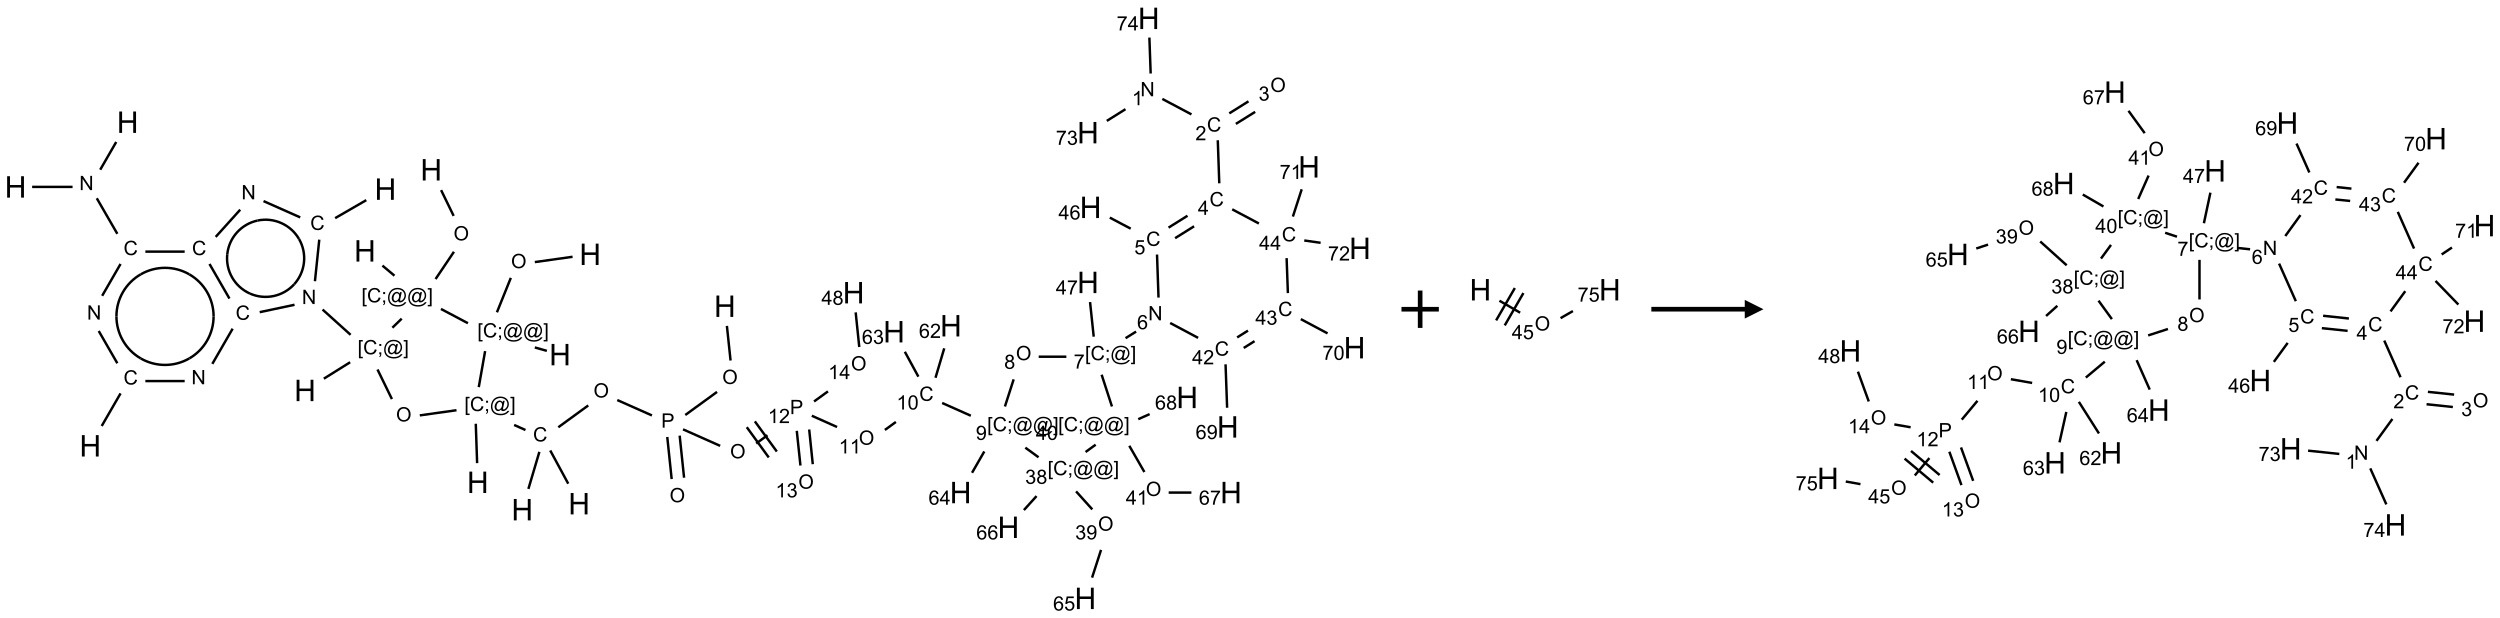 <?xml version="1.0" encoding="UTF-8"?>
<svg xmlns="http://www.w3.org/2000/svg" xmlns:xlink="http://www.w3.org/1999/xlink" width="1338" height="331" viewBox="0 0 1338 331">
<defs>
<g>
<g id="glyph-0-0">
<path d="M 2 0 L 2 -10 L 10 -10 L 10 0 Z M 2.25 -0.25 L 9.75 -0.25 L 9.75 -9.75 L 2.25 -9.75 Z M 2.25 -0.25 "/>
</g>
<g id="glyph-0-1">
<path d="M 1.281 0 L 1.281 -11.453 L 2.797 -11.453 L 2.797 -6.75 L 8.75 -6.75 L 8.75 -11.453 L 10.266 -11.453 L 10.266 0 L 8.75 0 L 8.75 -5.398 L 2.797 -5.398 L 2.797 0 Z M 1.281 0 "/>
</g>
<g id="glyph-1-0">
<path d="M 1.332 0 L 1.332 -6.668 L 6.668 -6.668 L 6.668 0 Z M 1.5 -0.168 L 6.5 -0.168 L 6.5 -6.5 L 1.5 -6.5 Z M 1.5 -0.168 "/>
</g>
<g id="glyph-1-1">
<path d="M 0.516 -3.719 C 0.516 -4.984 0.855 -5.977 1.535 -6.695 C 2.215 -7.414 3.094 -7.77 4.172 -7.77 C 4.875 -7.77 5.512 -7.602 6.078 -7.266 C 6.645 -6.93 7.074 -6.461 7.371 -5.855 C 7.668 -5.254 7.816 -4.57 7.816 -3.809 C 7.816 -3.035 7.66 -2.34 7.348 -1.73 C 7.035 -1.117 6.594 -0.656 6.02 -0.34 C 5.449 -0.027 4.828 0.129 4.168 0.129 C 3.449 0.129 2.805 -0.043 2.238 -0.391 C 1.672 -0.738 1.246 -1.211 0.953 -1.812 C 0.66 -2.414 0.516 -3.047 0.516 -3.719 Z M 1.559 -3.703 C 1.559 -2.781 1.805 -2.059 2.301 -1.527 C 2.793 -1 3.414 -0.734 4.16 -0.734 C 4.922 -0.734 5.547 -1 6.039 -1.535 C 6.531 -2.07 6.777 -2.828 6.777 -3.812 C 6.777 -4.434 6.672 -4.977 6.461 -5.441 C 6.25 -5.902 5.945 -6.262 5.539 -6.52 C 5.133 -6.773 4.68 -6.902 4.176 -6.902 C 3.461 -6.902 2.848 -6.656 2.332 -6.164 C 1.816 -5.672 1.559 -4.852 1.559 -3.703 Z M 1.559 -3.703 "/>
</g>
<g id="glyph-1-2">
<path d="M 0.723 2.121 L 0.723 -7.637 L 2.793 -7.637 L 2.793 -6.859 L 1.66 -6.859 L 1.66 1.344 L 2.793 1.344 L 2.793 2.121 Z M 0.723 2.121 "/>
</g>
<g id="glyph-1-3">
<path d="M 6.27 -2.676 L 7.281 -2.422 C 7.07 -1.594 6.688 -0.961 6.137 -0.523 C 5.586 -0.086 4.914 0.129 4.121 0.129 C 3.297 0.129 2.629 -0.039 2.113 -0.371 C 1.598 -0.707 1.203 -1.191 0.934 -1.828 C 0.664 -2.465 0.531 -3.145 0.531 -3.875 C 0.531 -4.672 0.684 -5.363 0.988 -5.957 C 1.293 -6.547 1.723 -6.996 2.285 -7.305 C 2.844 -7.613 3.461 -7.766 4.137 -7.766 C 4.898 -7.766 5.543 -7.57 6.062 -7.184 C 6.582 -6.793 6.945 -6.246 7.152 -5.543 L 6.156 -5.309 C 5.98 -5.863 5.723 -6.266 5.387 -6.52 C 5.051 -6.773 4.625 -6.902 4.113 -6.902 C 3.527 -6.902 3.039 -6.762 2.645 -6.48 C 2.25 -6.199 1.973 -5.82 1.812 -5.348 C 1.652 -4.871 1.574 -4.383 1.574 -3.879 C 1.574 -3.23 1.668 -2.664 1.855 -2.18 C 2.047 -1.695 2.34 -1.332 2.738 -1.094 C 3.137 -0.855 3.57 -0.734 4.035 -0.734 C 4.602 -0.734 5.082 -0.898 5.473 -1.223 C 5.867 -1.551 6.133 -2.035 6.27 -2.676 Z M 6.27 -2.676 "/>
</g>
<g id="glyph-1-4">
<path d="M 0.949 -4.465 L 0.949 -5.531 L 2.016 -5.531 L 2.016 -4.465 Z M 0.949 0 L 0.949 -1.066 L 2.016 -1.066 L 2.016 0 C 2.016 0.391 1.945 0.711 1.809 0.949 C 1.668 1.191 1.449 1.379 1.145 1.512 L 0.887 1.109 C 1.082 1.023 1.23 0.895 1.324 0.727 C 1.418 0.559 1.469 0.316 1.48 0 Z M 0.949 0 "/>
</g>
<g id="glyph-1-5">
<path d="M 6.047 -0.848 C 5.82 -0.59 5.57 -0.379 5.289 -0.223 C 5.008 -0.062 4.73 0.016 4.449 0.016 C 4.141 0.016 3.84 -0.074 3.547 -0.254 C 3.254 -0.434 3.02 -0.715 2.836 -1.09 C 2.652 -1.465 2.562 -1.875 2.562 -2.324 C 2.562 -2.875 2.703 -3.43 2.988 -3.98 C 3.27 -4.535 3.621 -4.953 4.043 -5.23 C 4.461 -5.508 4.871 -5.645 5.266 -5.645 C 5.566 -5.645 5.855 -5.566 6.129 -5.41 C 6.402 -5.25 6.641 -5.012 6.84 -4.688 L 7.016 -5.496 L 7.949 -5.496 L 7.199 -2 C 7.094 -1.516 7.043 -1.246 7.043 -1.191 C 7.043 -1.098 7.078 -1.02 7.148 -0.949 C 7.219 -0.883 7.305 -0.848 7.406 -0.848 C 7.59 -0.848 7.832 -0.953 8.129 -1.168 C 8.527 -1.445 8.84 -1.816 9.07 -2.285 C 9.301 -2.75 9.418 -3.234 9.418 -3.73 C 9.418 -4.309 9.27 -4.852 8.973 -5.355 C 8.676 -5.859 8.23 -6.262 7.645 -6.562 C 7.055 -6.863 6.406 -7.016 5.691 -7.016 C 4.879 -7.016 4.137 -6.824 3.465 -6.445 C 2.793 -6.066 2.273 -5.52 1.902 -4.809 C 1.535 -4.098 1.348 -3.34 1.348 -2.527 C 1.348 -1.676 1.535 -0.941 1.902 -0.328 C 2.273 0.285 2.809 0.742 3.508 1.035 C 4.207 1.328 4.984 1.473 5.832 1.473 C 6.742 1.473 7.504 1.32 8.121 1.016 C 8.734 0.711 9.195 0.34 9.5 -0.098 L 10.441 -0.098 C 10.266 0.266 9.961 0.637 9.531 1.016 C 9.102 1.395 8.59 1.695 7.996 1.914 C 7.402 2.133 6.688 2.246 5.848 2.246 C 5.078 2.246 4.367 2.145 3.715 1.949 C 3.066 1.75 2.512 1.453 2.051 1.055 C 1.594 0.656 1.25 0.199 1.016 -0.316 C 0.723 -0.973 0.578 -1.684 0.578 -2.441 C 0.578 -3.289 0.75 -4.098 1.098 -4.863 C 1.523 -5.805 2.125 -6.527 2.902 -7.027 C 3.684 -7.527 4.629 -7.777 5.738 -7.777 C 6.602 -7.777 7.375 -7.602 8.059 -7.246 C 8.746 -6.895 9.285 -6.371 9.684 -5.672 C 10.02 -5.07 10.188 -4.418 10.188 -3.715 C 10.188 -2.707 9.832 -1.812 9.125 -1.031 C 8.492 -0.328 7.801 0.02 7.051 0.02 C 6.812 0.02 6.617 -0.016 6.473 -0.09 C 6.324 -0.16 6.215 -0.266 6.145 -0.402 C 6.102 -0.488 6.066 -0.637 6.047 -0.848 Z M 3.527 -2.262 C 3.527 -1.785 3.641 -1.414 3.863 -1.152 C 4.09 -0.887 4.348 -0.754 4.641 -0.754 C 4.836 -0.754 5.039 -0.812 5.254 -0.93 C 5.469 -1.047 5.676 -1.219 5.871 -1.449 C 6.066 -1.676 6.23 -1.969 6.355 -2.32 C 6.48 -2.672 6.543 -3.027 6.543 -3.379 C 6.543 -3.852 6.426 -4.219 6.191 -4.48 C 5.957 -4.738 5.672 -4.871 5.332 -4.871 C 5.109 -4.871 4.902 -4.812 4.707 -4.699 C 4.512 -4.586 4.32 -4.406 4.137 -4.156 C 3.953 -3.906 3.805 -3.602 3.691 -3.246 C 3.582 -2.887 3.527 -2.559 3.527 -2.262 Z M 3.527 -2.262 "/>
</g>
<g id="glyph-1-6">
<path d="M 2.27 2.121 L 0.203 2.121 L 0.203 1.344 L 1.332 1.344 L 1.332 -6.859 L 0.203 -6.859 L 0.203 -7.637 L 2.27 -7.637 Z M 2.27 2.121 "/>
</g>
<g id="glyph-1-7">
<path d="M 0.812 0 L 0.812 -7.637 L 1.848 -7.637 L 5.859 -1.641 L 5.859 -7.637 L 6.828 -7.637 L 6.828 0 L 5.793 0 L 1.781 -6 L 1.781 0 Z M 0.812 0 "/>
</g>
<g id="glyph-1-8">
<path d="M 0.824 0 L 0.824 -7.637 L 3.703 -7.637 C 4.211 -7.637 4.598 -7.609 4.863 -7.562 C 5.238 -7.5 5.555 -7.383 5.809 -7.207 C 6.062 -7.031 6.266 -6.785 6.418 -6.469 C 6.574 -6.152 6.652 -5.805 6.652 -5.426 C 6.652 -4.777 6.445 -4.227 6.031 -3.777 C 5.617 -3.328 4.871 -3.105 3.793 -3.105 L 1.832 -3.105 L 1.832 0 Z M 1.832 -4.004 L 3.809 -4.004 C 4.461 -4.004 4.922 -4.125 5.199 -4.371 C 5.473 -4.613 5.609 -4.953 5.609 -5.395 C 5.609 -5.715 5.527 -5.988 5.367 -6.215 C 5.207 -6.441 4.992 -6.594 4.73 -6.668 C 4.559 -6.711 4.246 -6.734 3.785 -6.734 L 1.832 -6.734 Z M 1.832 -4.004 "/>
</g>
<g id="glyph-1-9">
<path d="M 3.973 0 L 3.035 0 L 3.035 -5.973 C 2.809 -5.758 2.516 -5.543 2.148 -5.328 C 1.781 -5.113 1.453 -4.953 1.16 -4.844 L 1.16 -5.75 C 1.684 -5.996 2.145 -6.297 2.535 -6.645 C 2.93 -6.996 3.207 -7.336 3.371 -7.668 L 3.973 -7.668 Z M 3.973 0 "/>
</g>
<g id="glyph-1-10">
<path d="M 5.371 -0.902 L 5.371 0 L 0.324 0 C 0.316 -0.227 0.352 -0.441 0.434 -0.652 C 0.562 -0.996 0.766 -1.332 1.051 -1.668 C 1.332 -2 1.742 -2.387 2.277 -2.824 C 3.105 -3.504 3.668 -4.043 3.957 -4.441 C 4.25 -4.84 4.395 -5.215 4.395 -5.566 C 4.395 -5.938 4.262 -6.254 3.996 -6.508 C 3.73 -6.762 3.387 -6.891 2.957 -6.891 C 2.508 -6.891 2.145 -6.754 1.875 -6.484 C 1.605 -6.215 1.469 -5.84 1.465 -5.359 L 0.5 -5.457 C 0.566 -6.176 0.812 -6.727 1.246 -7.102 C 1.676 -7.477 2.254 -7.668 2.98 -7.668 C 3.711 -7.668 4.293 -7.465 4.719 -7.059 C 5.145 -6.652 5.359 -6.148 5.359 -5.547 C 5.359 -5.242 5.297 -4.941 5.172 -4.645 C 5.047 -4.352 4.84 -4.039 4.551 -3.715 C 4.262 -3.387 3.777 -2.938 3.105 -2.371 C 2.543 -1.898 2.18 -1.578 2.02 -1.41 C 1.859 -1.242 1.73 -1.07 1.625 -0.902 Z M 5.371 -0.902 "/>
</g>
<g id="glyph-1-11">
<path d="M 0.441 -3.766 C 0.441 -4.668 0.535 -5.395 0.723 -5.945 C 0.906 -6.496 1.184 -6.922 1.551 -7.219 C 1.918 -7.516 2.375 -7.668 2.934 -7.668 C 3.344 -7.668 3.703 -7.586 4.012 -7.418 C 4.32 -7.254 4.574 -7.016 4.777 -6.707 C 4.977 -6.395 5.137 -6.016 5.25 -5.57 C 5.363 -5.125 5.422 -4.523 5.422 -3.766 C 5.422 -2.871 5.328 -2.148 5.145 -1.598 C 4.961 -1.047 4.688 -0.621 4.32 -0.32 C 3.953 -0.02 3.492 0.129 2.934 0.129 C 2.195 0.129 1.617 -0.133 1.199 -0.66 C 0.695 -1.297 0.441 -2.332 0.441 -3.766 Z M 1.406 -3.766 C 1.406 -2.512 1.555 -1.68 1.848 -1.262 C 2.141 -0.848 2.5 -0.641 2.934 -0.641 C 3.363 -0.641 3.727 -0.848 4.02 -1.266 C 4.312 -1.684 4.457 -2.516 4.457 -3.766 C 4.457 -5.023 4.312 -5.859 4.02 -6.27 C 3.727 -6.684 3.359 -6.891 2.922 -6.891 C 2.492 -6.891 2.148 -6.707 1.891 -6.344 C 1.566 -5.879 1.406 -5.02 1.406 -3.766 Z M 1.406 -3.766 "/>
</g>
<g id="glyph-1-12">
<path d="M 0.582 -1.766 L 1.484 -1.848 C 1.562 -1.426 1.707 -1.117 1.922 -0.926 C 2.137 -0.734 2.414 -0.641 2.75 -0.641 C 3.039 -0.641 3.289 -0.707 3.508 -0.84 C 3.727 -0.973 3.902 -1.148 4.043 -1.367 C 4.18 -1.586 4.297 -1.887 4.391 -2.262 C 4.484 -2.637 4.531 -3.016 4.531 -3.406 C 4.531 -3.449 4.531 -3.512 4.527 -3.594 C 4.34 -3.297 4.082 -3.055 3.758 -2.867 C 3.434 -2.68 3.082 -2.59 2.703 -2.59 C 2.07 -2.59 1.535 -2.816 1.098 -3.277 C 0.66 -3.734 0.441 -4.34 0.441 -5.09 C 0.441 -5.863 0.672 -6.484 1.129 -6.957 C 1.586 -7.43 2.156 -7.668 2.844 -7.668 C 3.34 -7.668 3.793 -7.531 4.207 -7.266 C 4.617 -7 4.93 -6.617 5.145 -6.121 C 5.355 -5.629 5.465 -4.91 5.465 -3.973 C 5.465 -2.996 5.359 -2.223 5.145 -1.645 C 4.934 -1.066 4.617 -0.625 4.199 -0.324 C 3.781 -0.02 3.293 0.129 2.73 0.129 C 2.133 0.129 1.645 -0.035 1.266 -0.367 C 0.887 -0.699 0.66 -1.164 0.582 -1.766 Z M 4.422 -5.137 C 4.422 -5.676 4.277 -6.102 3.992 -6.418 C 3.707 -6.734 3.359 -6.891 2.957 -6.891 C 2.543 -6.891 2.18 -6.719 1.871 -6.379 C 1.562 -6.039 1.406 -5.598 1.406 -5.059 C 1.406 -4.57 1.555 -4.176 1.848 -3.871 C 2.141 -3.566 2.5 -3.418 2.934 -3.418 C 3.367 -3.418 3.723 -3.57 4.004 -3.871 C 4.281 -4.176 4.422 -4.598 4.422 -5.137 Z M 4.422 -5.137 "/>
</g>
<g id="glyph-1-13">
<path d="M 5.309 -5.766 L 4.375 -5.691 C 4.293 -6.059 4.172 -6.328 4.02 -6.496 C 3.766 -6.762 3.453 -6.895 3.082 -6.895 C 2.785 -6.895 2.523 -6.812 2.297 -6.645 C 2 -6.43 1.77 -6.117 1.598 -5.703 C 1.43 -5.289 1.34 -4.703 1.332 -3.938 C 1.559 -4.281 1.836 -4.535 2.16 -4.703 C 2.488 -4.871 2.828 -4.953 3.188 -4.953 C 3.812 -4.953 4.344 -4.723 4.785 -4.262 C 5.223 -3.801 5.441 -3.207 5.441 -2.48 C 5.441 -2 5.34 -1.555 5.133 -1.145 C 4.926 -0.73 4.641 -0.418 4.281 -0.199 C 3.922 0.02 3.512 0.129 3.051 0.129 C 2.27 0.129 1.633 -0.156 1.141 -0.73 C 0.648 -1.305 0.402 -2.254 0.402 -3.574 C 0.402 -5.051 0.672 -6.121 1.219 -6.793 C 1.695 -7.375 2.336 -7.668 3.141 -7.668 C 3.742 -7.668 4.234 -7.5 4.617 -7.16 C 5 -6.824 5.23 -6.359 5.309 -5.766 Z M 1.48 -2.473 C 1.48 -2.152 1.547 -1.844 1.684 -1.547 C 1.82 -1.25 2.016 -1.027 2.262 -0.871 C 2.508 -0.719 2.766 -0.641 3.035 -0.641 C 3.434 -0.641 3.773 -0.801 4.059 -1.121 C 4.344 -1.441 4.484 -1.875 4.484 -2.422 C 4.484 -2.949 4.344 -3.367 4.062 -3.668 C 3.781 -3.973 3.426 -4.125 3 -4.125 C 2.578 -4.125 2.219 -3.973 1.922 -3.668 C 1.625 -3.363 1.48 -2.969 1.48 -2.473 Z M 1.48 -2.473 "/>
</g>
<g id="glyph-1-14">
<path d="M 3.449 0 L 3.449 -1.828 L 0.137 -1.828 L 0.137 -2.688 L 3.621 -7.637 L 4.387 -7.637 L 4.387 -2.688 L 5.418 -2.688 L 5.418 -1.828 L 4.387 -1.828 L 4.387 0 Z M 3.449 -2.688 L 3.449 -6.129 L 1.059 -2.688 Z M 3.449 -2.688 "/>
</g>
<g id="glyph-1-15">
<path d="M 1.887 -4.141 C 1.496 -4.281 1.207 -4.484 1.02 -4.75 C 0.832 -5.016 0.738 -5.328 0.738 -5.699 C 0.738 -6.254 0.938 -6.719 1.34 -7.098 C 1.738 -7.477 2.27 -7.668 2.934 -7.668 C 3.598 -7.668 4.137 -7.473 4.543 -7.086 C 4.949 -6.699 5.152 -6.227 5.152 -5.672 C 5.152 -5.316 5.059 -5.008 4.871 -4.746 C 4.688 -4.484 4.406 -4.281 4.027 -4.141 C 4.496 -3.988 4.852 -3.742 5.098 -3.402 C 5.34 -3.062 5.465 -2.656 5.465 -2.184 C 5.465 -1.531 5.234 -0.98 4.77 -0.535 C 4.309 -0.09 3.703 0.129 2.949 0.129 C 2.195 0.129 1.586 -0.094 1.125 -0.539 C 0.664 -0.984 0.434 -1.543 0.434 -2.207 C 0.434 -2.703 0.559 -3.121 0.809 -3.457 C 1.062 -3.793 1.422 -4.02 1.887 -4.141 Z M 1.699 -5.73 C 1.699 -5.367 1.812 -5.074 2.047 -4.844 C 2.281 -4.613 2.582 -4.5 2.953 -4.5 C 3.312 -4.5 3.609 -4.613 3.84 -4.84 C 4.07 -5.066 4.188 -5.348 4.188 -5.676 C 4.188 -6.02 4.07 -6.309 3.832 -6.543 C 3.594 -6.777 3.297 -6.895 2.941 -6.895 C 2.586 -6.895 2.289 -6.781 2.051 -6.551 C 1.816 -6.324 1.699 -6.047 1.699 -5.73 Z M 1.395 -2.203 C 1.395 -1.938 1.461 -1.676 1.586 -1.426 C 1.711 -1.176 1.902 -0.984 2.152 -0.848 C 2.402 -0.711 2.672 -0.641 2.957 -0.641 C 3.406 -0.641 3.777 -0.785 4.066 -1.074 C 4.359 -1.363 4.504 -1.727 4.504 -2.172 C 4.504 -2.625 4.355 -2.996 4.055 -3.293 C 3.754 -3.586 3.379 -3.734 2.926 -3.734 C 2.484 -3.734 2.121 -3.59 1.832 -3.297 C 1.543 -3.004 1.395 -2.641 1.395 -2.203 Z M 1.395 -2.203 "/>
</g>
<g id="glyph-1-16">
<path d="M 0.504 -6.637 L 0.504 -7.535 L 5.449 -7.535 L 5.449 -6.809 C 4.961 -6.289 4.48 -5.602 4.004 -4.746 C 3.527 -3.887 3.156 -3.004 2.895 -2.098 C 2.707 -1.461 2.59 -0.762 2.535 0 L 1.574 0 C 1.582 -0.602 1.703 -1.328 1.926 -2.176 C 2.152 -3.027 2.477 -3.848 2.898 -4.637 C 3.32 -5.426 3.77 -6.094 4.246 -6.637 Z M 0.504 -6.637 "/>
</g>
<g id="glyph-1-17">
<path d="M 0.441 -2 L 1.426 -2.082 C 1.5 -1.605 1.668 -1.242 1.934 -1.004 C 2.199 -0.762 2.52 -0.641 2.895 -0.641 C 3.348 -0.641 3.73 -0.812 4.043 -1.152 C 4.355 -1.492 4.512 -1.941 4.512 -2.504 C 4.512 -3.039 4.359 -3.461 4.059 -3.77 C 3.758 -4.078 3.367 -4.234 2.879 -4.234 C 2.578 -4.234 2.305 -4.164 2.062 -4.027 C 1.82 -3.891 1.629 -3.715 1.488 -3.496 L 0.609 -3.609 L 1.348 -7.531 L 5.145 -7.531 L 5.145 -6.637 L 2.098 -6.637 L 1.688 -4.582 C 2.145 -4.902 2.625 -5.062 3.129 -5.062 C 3.797 -5.062 4.359 -4.832 4.816 -4.371 C 5.277 -3.91 5.504 -3.312 5.504 -2.59 C 5.504 -1.898 5.305 -1.301 4.902 -0.797 C 4.41 -0.18 3.742 0.129 2.895 0.129 C 2.199 0.129 1.633 -0.062 1.195 -0.453 C 0.758 -0.844 0.504 -1.359 0.441 -2 Z M 0.441 -2 "/>
</g>
<g id="glyph-1-18">
<path d="M 0.449 -2.016 L 1.387 -2.141 C 1.492 -1.609 1.676 -1.227 1.934 -0.992 C 2.191 -0.758 2.508 -0.641 2.879 -0.641 C 3.32 -0.641 3.695 -0.793 3.996 -1.098 C 4.301 -1.402 4.453 -1.781 4.453 -2.234 C 4.453 -2.664 4.312 -3.02 4.031 -3.301 C 3.75 -3.578 3.391 -3.719 2.957 -3.719 C 2.781 -3.719 2.562 -3.684 2.297 -3.613 L 2.402 -4.438 C 2.465 -4.43 2.516 -4.426 2.551 -4.426 C 2.949 -4.426 3.312 -4.531 3.629 -4.738 C 3.949 -4.949 4.109 -5.27 4.109 -5.703 C 4.109 -6.047 3.992 -6.332 3.762 -6.559 C 3.527 -6.785 3.227 -6.895 2.859 -6.895 C 2.496 -6.895 2.191 -6.781 1.949 -6.551 C 1.707 -6.324 1.547 -5.98 1.48 -5.52 L 0.543 -5.688 C 0.656 -6.316 0.918 -6.805 1.324 -7.148 C 1.73 -7.492 2.234 -7.668 2.84 -7.668 C 3.254 -7.668 3.641 -7.578 3.988 -7.398 C 4.34 -7.219 4.609 -6.977 4.793 -6.668 C 4.98 -6.359 5.074 -6.031 5.074 -5.684 C 5.074 -5.352 4.984 -5.051 4.809 -4.781 C 4.629 -4.512 4.367 -4.297 4.02 -4.137 C 4.473 -4.031 4.824 -3.816 5.074 -3.488 C 5.324 -3.16 5.449 -2.75 5.449 -2.254 C 5.449 -1.59 5.203 -1.023 4.719 -0.559 C 4.234 -0.098 3.617 0.137 2.875 0.137 C 2.203 0.137 1.648 -0.062 1.207 -0.465 C 0.762 -0.863 0.512 -1.379 0.449 -2.016 Z M 0.449 -2.016 "/>
</g>
</g>
</defs>
<path fill="none" stroke-width="0.033" stroke-linecap="butt" stroke-linejoin="miter" stroke="rgb(0%, 0%, 0%)" stroke-opacity="1" stroke-miterlimit="10" d="M 7.453 3.19 L 6.948 3.261 " transform="matrix(40, 0, 0, 40, 8.316, 9.828)"/>
<path fill="none" stroke-width="0.033" stroke-linecap="butt" stroke-linejoin="miter" stroke="rgb(0%, 0%, 0%)" stroke-opacity="1" stroke-miterlimit="10" d="M 6.627 3.472 L 6.441 3.933 " transform="matrix(40, 0, 0, 40, 8.316, 9.828)"/>
<path fill="none" stroke-width="0.033" stroke-linecap="butt" stroke-linejoin="miter" stroke="rgb(0%, 0%, 0%)" stroke-opacity="1" stroke-miterlimit="10" d="M 6.948 4.403 L 7.109 4.449 " transform="matrix(40, 0, 0, 40, 8.316, 9.828)"/>
<path fill="none" stroke-width="0.033" stroke-linecap="butt" stroke-linejoin="miter" stroke="rgb(0%, 0%, 0%)" stroke-opacity="1" stroke-miterlimit="10" d="M 6.053 4.079 L 5.692 3.888 " transform="matrix(40, 0, 0, 40, 8.316, 9.828)"/>
<path fill="none" stroke-width="0.033" stroke-linecap="butt" stroke-linejoin="miter" stroke="rgb(0%, 0%, 0%)" stroke-opacity="1" stroke-miterlimit="10" d="M 5.07 3.443 L 4.909 3.308 " transform="matrix(40, 0, 0, 40, 8.316, 9.828)"/>
<path fill="none" stroke-width="0.033" stroke-linecap="butt" stroke-linejoin="miter" stroke="rgb(0%, 0%, 0%)" stroke-opacity="1" stroke-miterlimit="10" d="M 5.62 3.488 L 5.866 3.123 " transform="matrix(40, 0, 0, 40, 8.316, 9.828)"/>
<path fill="none" stroke-width="0.033" stroke-linecap="butt" stroke-linejoin="miter" stroke="rgb(0%, 0%, 0%)" stroke-opacity="1" stroke-miterlimit="10" d="M 5.862 2.643 L 5.694 2.298 " transform="matrix(40, 0, 0, 40, 8.316, 9.828)"/>
<path fill="none" stroke-width="0.033" stroke-linecap="butt" stroke-linejoin="miter" stroke="rgb(0%, 0%, 0%)" stroke-opacity="1" stroke-miterlimit="10" d="M 5.167 4.018 L 5.042 4.139 " transform="matrix(40, 0, 0, 40, 8.316, 9.828)"/>
<path fill="none" stroke-width="0.033" stroke-linecap="butt" stroke-linejoin="miter" stroke="rgb(0%, 0%, 0%)" stroke-opacity="1" stroke-miterlimit="10" d="M 4.477 4.601 L 4.125 4.821 " transform="matrix(40, 0, 0, 40, 8.316, 9.828)"/>
<path fill="none" stroke-width="0.033" stroke-linecap="butt" stroke-linejoin="miter" stroke="rgb(0%, 0%, 0%)" stroke-opacity="1" stroke-miterlimit="10" d="M 4.483 4.234 L 4.108 3.896 " transform="matrix(40, 0, 0, 40, 8.316, 9.828)"/>
<path fill="none" stroke-width="0.033" stroke-linecap="butt" stroke-linejoin="miter" stroke="rgb(0%, 0%, 0%)" stroke-opacity="1" stroke-miterlimit="10" d="M 4.006 3.517 L 4.064 2.961 " transform="matrix(40, 0, 0, 40, 8.316, 9.828)"/>
<path fill="none" stroke-width="0.033" stroke-linecap="butt" stroke-linejoin="miter" stroke="rgb(0%, 0%, 0%)" stroke-opacity="1" stroke-miterlimit="10" d="M 4.276 2.673 L 4.693 2.432 " transform="matrix(40, 0, 0, 40, 8.316, 9.828)"/>
<path fill="none" stroke-width="0.033" stroke-linecap="butt" stroke-linejoin="miter" stroke="rgb(0%, 0%, 0%)" stroke-opacity="1" stroke-miterlimit="10" d="M 3.809 2.663 L 3.318 2.445 " transform="matrix(40, 0, 0, 40, 8.316, 9.828)"/>
<path fill="none" stroke-width="0.033" stroke-linecap="butt" stroke-linejoin="miter" stroke="rgb(0%, 0%, 0%)" stroke-opacity="1" stroke-miterlimit="10" d="M 3.006 2.56 L 2.678 2.924 " transform="matrix(40, 0, 0, 40, 8.316, 9.828)"/>
<path fill="none" stroke-width="0.033" stroke-linecap="butt" stroke-linejoin="miter" stroke="rgb(0%, 0%, 0%)" stroke-opacity="1" stroke-miterlimit="10" d="M 2.263 3.121 L 1.737 3.121 " transform="matrix(40, 0, 0, 40, 8.316, 9.828)"/>
<path fill="none" stroke-width="0.033" stroke-linecap="butt" stroke-linejoin="miter" stroke="rgb(0%, 0%, 0%)" stroke-opacity="1" stroke-miterlimit="10" d="M 1.362 2.883 L 1.087 2.407 " transform="matrix(40, 0, 0, 40, 8.316, 9.828)"/>
<path fill="none" stroke-width="0.033" stroke-linecap="butt" stroke-linejoin="miter" stroke="rgb(0%, 0%, 0%)" stroke-opacity="1" stroke-miterlimit="10" d="M 1.133 2.025 L 1.347 1.654 " transform="matrix(40, 0, 0, 40, 8.316, 9.828)"/>
<path fill="none" stroke-width="0.033" stroke-linecap="butt" stroke-linejoin="miter" stroke="rgb(0%, 0%, 0%)" stroke-opacity="1" stroke-miterlimit="10" d="M 0.763 2.255 L 0.222 2.255 " transform="matrix(40, 0, 0, 40, 8.316, 9.828)"/>
<path fill="none" stroke-width="0.033" stroke-linecap="butt" stroke-linejoin="miter" stroke="rgb(0%, 0%, 0%)" stroke-opacity="1" stroke-miterlimit="10" d="M 1.405 3.286 L 1.159 3.712 " transform="matrix(40, 0, 0, 40, 8.316, 9.828)"/>
<path fill="none" stroke-width="0.033" stroke-linecap="butt" stroke-linejoin="miter" stroke="rgb(0%, 0%, 0%)" stroke-opacity="1" stroke-miterlimit="10" d="M 1.113 4.183 L 1.362 4.615 " transform="matrix(40, 0, 0, 40, 8.316, 9.828)"/>
<path fill="none" stroke-width="0.033" stroke-linecap="butt" stroke-linejoin="miter" stroke="rgb(0%, 0%, 0%)" stroke-opacity="1" stroke-miterlimit="10" d="M 1.405 5.018 L 1.153 5.454 " transform="matrix(40, 0, 0, 40, 8.316, 9.828)"/>
<path fill="none" stroke-width="0.033" stroke-linecap="butt" stroke-linejoin="miter" stroke="rgb(0%, 0%, 0%)" stroke-opacity="1" stroke-miterlimit="10" d="M 1.737 4.853 L 2.263 4.853 " transform="matrix(40, 0, 0, 40, 8.316, 9.828)"/>
<path fill="none" stroke-width="0.033" stroke-linecap="butt" stroke-linejoin="miter" stroke="rgb(0%, 0%, 0%)" stroke-opacity="1" stroke-miterlimit="10" d="M 2.633 4.623 L 2.905 4.152 " transform="matrix(40, 0, 0, 40, 8.316, 9.828)"/>
<path fill="none" stroke-width="0.033" stroke-linecap="butt" stroke-linejoin="miter" stroke="rgb(0%, 0%, 0%)" stroke-opacity="1" stroke-miterlimit="10" d="M 2.862 3.749 L 2.595 3.286 " transform="matrix(40, 0, 0, 40, 8.316, 9.828)"/>
<path fill="none" stroke-width="0.033" stroke-linecap="butt" stroke-linejoin="miter" stroke="rgb(0%, 0%, 0%)" stroke-opacity="1" stroke-miterlimit="10" d="M 3.267 3.931 L 3.733 3.832 " transform="matrix(40, 0, 0, 40, 8.316, 9.828)"/>
<path fill="none" stroke-width="0.033" stroke-linecap="butt" stroke-linejoin="miter" stroke="rgb(0%, 0%, 0%)" stroke-opacity="1" stroke-miterlimit="10" d="M 4.843 4.698 L 5.036 5.094 " transform="matrix(40, 0, 0, 40, 8.316, 9.828)"/>
<path fill="none" stroke-width="0.033" stroke-linecap="butt" stroke-linejoin="miter" stroke="rgb(0%, 0%, 0%)" stroke-opacity="1" stroke-miterlimit="10" d="M 5.409 5.312 L 5.9 5.243 " transform="matrix(40, 0, 0, 40, 8.316, 9.828)"/>
<path fill="none" stroke-width="0.033" stroke-linecap="butt" stroke-linejoin="miter" stroke="rgb(0%, 0%, 0%)" stroke-opacity="1" stroke-miterlimit="10" d="M 6.198 4.934 L 6.283 4.452 " transform="matrix(40, 0, 0, 40, 8.316, 9.828)"/>
<path fill="none" stroke-width="0.033" stroke-linecap="butt" stroke-linejoin="miter" stroke="rgb(0%, 0%, 0%)" stroke-opacity="1" stroke-miterlimit="10" d="M 6.158 5.424 L 6.176 5.951 " transform="matrix(40, 0, 0, 40, 8.316, 9.828)"/>
<path fill="none" stroke-width="0.033" stroke-linecap="butt" stroke-linejoin="miter" stroke="rgb(0%, 0%, 0%)" stroke-opacity="1" stroke-miterlimit="10" d="M 6.671 5.44 L 6.823 5.508 " transform="matrix(40, 0, 0, 40, 8.316, 9.828)"/>
<path fill="none" stroke-width="0.033" stroke-linecap="butt" stroke-linejoin="miter" stroke="rgb(0%, 0%, 0%)" stroke-opacity="1" stroke-miterlimit="10" d="M 7.009 5.8 L 6.862 6.296 " transform="matrix(40, 0, 0, 40, 8.316, 9.828)"/>
<path fill="none" stroke-width="0.033" stroke-linecap="butt" stroke-linejoin="miter" stroke="rgb(0%, 0%, 0%)" stroke-opacity="1" stroke-miterlimit="10" d="M 7.154 5.781 L 7.395 6.226 " transform="matrix(40, 0, 0, 40, 8.316, 9.828)"/>
<path fill="none" stroke-width="0.033" stroke-linecap="butt" stroke-linejoin="miter" stroke="rgb(0%, 0%, 0%)" stroke-opacity="1" stroke-miterlimit="10" d="M 7.262 5.471 L 7.663 5.179 " transform="matrix(40, 0, 0, 40, 8.316, 9.828)"/>
<path fill="none" stroke-width="0.033" stroke-linecap="butt" stroke-linejoin="miter" stroke="rgb(0%, 0%, 0%)" stroke-opacity="1" stroke-miterlimit="10" d="M 8.051 5.107 L 8.515 5.313 " transform="matrix(40, 0, 0, 40, 8.316, 9.828)"/>
<path fill="none" stroke-width="0.033" stroke-linecap="butt" stroke-linejoin="miter" stroke="rgb(0%, 0%, 0%)" stroke-opacity="1" stroke-miterlimit="10" d="M 8.72 5.601 L 8.779 6.164 " transform="matrix(40, 0, 0, 40, 8.316, 9.828)"/>
<path fill="none" stroke-width="0.033" stroke-linecap="butt" stroke-linejoin="miter" stroke="rgb(0%, 0%, 0%)" stroke-opacity="1" stroke-miterlimit="10" d="M 8.886 5.583 L 8.945 6.146 " transform="matrix(40, 0, 0, 40, 8.316, 9.828)"/>
<path fill="none" stroke-width="0.033" stroke-linecap="butt" stroke-linejoin="miter" stroke="rgb(0%, 0%, 0%)" stroke-opacity="1" stroke-miterlimit="10" d="M 8.961 5.307 L 9.386 4.998 " transform="matrix(40, 0, 0, 40, 8.316, 9.828)"/>
<path fill="none" stroke-width="0.033" stroke-linecap="butt" stroke-linejoin="miter" stroke="rgb(0%, 0%, 0%)" stroke-opacity="1" stroke-miterlimit="10" d="M 9.567 4.578 L 9.518 4.115 " transform="matrix(40, 0, 0, 40, 8.316, 9.828)"/>
<path fill="none" stroke-width="0.033" stroke-linecap="butt" stroke-linejoin="miter" stroke="rgb(0%, 0%, 0%)" stroke-opacity="1" stroke-miterlimit="10" d="M 8.931 5.499 L 9.428 5.72 " transform="matrix(40, 0, 0, 40, 8.316, 9.828)"/>
<path fill="none" stroke-width="0.033" stroke-linecap="butt" stroke-linejoin="miter" stroke="rgb(0%, 0%, 0%)" stroke-opacity="1" stroke-miterlimit="10" d="M 9.91 5.688 L 10.061 5.578 " transform="matrix(40, 0, 0, 40, 8.316, 9.828)"/>
<path fill="none" stroke-width="0.033" stroke-linecap="butt" stroke-linejoin="miter" stroke="rgb(0%, 0%, 0%)" stroke-opacity="1" stroke-miterlimit="10" d="M 10.186 5.796 L 9.892 5.392 " transform="matrix(40, 0, 0, 40, 8.316, 9.828)"/>
<path fill="none" stroke-width="0.033" stroke-linecap="butt" stroke-linejoin="miter" stroke="rgb(0%, 0%, 0%)" stroke-opacity="1" stroke-miterlimit="10" d="M 10.078 5.875 L 9.784 5.47 " transform="matrix(40, 0, 0, 40, 8.316, 9.828)"/>
<path fill="none" stroke-width="0.033" stroke-linecap="butt" stroke-linejoin="miter" stroke="rgb(0%, 0%, 0%)" stroke-opacity="1" stroke-miterlimit="10" d="M 10.654 5.317 L 10.992 5.468 " transform="matrix(40, 0, 0, 40, 8.316, 9.828)"/>
<path fill="none" stroke-width="0.033" stroke-linecap="butt" stroke-linejoin="miter" stroke="rgb(0%, 0%, 0%)" stroke-opacity="1" stroke-miterlimit="10" d="M 11.632 5.507 L 11.779 5.4 " transform="matrix(40, 0, 0, 40, 8.316, 9.828)"/>
<path fill="none" stroke-width="0.033" stroke-linecap="butt" stroke-linejoin="miter" stroke="rgb(0%, 0%, 0%)" stroke-opacity="1" stroke-miterlimit="10" d="M 12.398 5.146 L 12.782 5.317 " transform="matrix(40, 0, 0, 40, 8.316, 9.828)"/>
<path fill="none" stroke-width="0.033" stroke-linecap="butt" stroke-linejoin="miter" stroke="rgb(0%, 0%, 0%)" stroke-opacity="1" stroke-miterlimit="10" d="M 12.962 5.795 L 12.798 6.08 " transform="matrix(40, 0, 0, 40, 8.316, 9.828)"/>
<path fill="none" stroke-width="0.033" stroke-linecap="butt" stroke-linejoin="miter" stroke="rgb(0%, 0%, 0%)" stroke-opacity="1" stroke-miterlimit="10" d="M 13.238 5.193 L 13.355 4.83 " transform="matrix(40, 0, 0, 40, 8.316, 9.828)"/>
<path fill="none" stroke-width="0.033" stroke-linecap="butt" stroke-linejoin="miter" stroke="rgb(0%, 0%, 0%)" stroke-opacity="1" stroke-miterlimit="10" d="M 13.69 4.527 L 14.06 4.527 " transform="matrix(40, 0, 0, 40, 8.316, 9.828)"/>
<path fill="none" stroke-width="0.033" stroke-linecap="butt" stroke-linejoin="miter" stroke="rgb(0%, 0%, 0%)" stroke-opacity="1" stroke-miterlimit="10" d="M 14.852 4.279 L 14.993 4.191 " transform="matrix(40, 0, 0, 40, 8.316, 9.828)"/>
<path fill="none" stroke-width="0.033" stroke-linecap="butt" stroke-linejoin="miter" stroke="rgb(0%, 0%, 0%)" stroke-opacity="1" stroke-miterlimit="10" d="M 15.293 3.736 L 15.273 3.16 " transform="matrix(40, 0, 0, 40, 8.316, 9.828)"/>
<path fill="none" stroke-width="0.033" stroke-linecap="butt" stroke-linejoin="miter" stroke="rgb(0%, 0%, 0%)" stroke-opacity="1" stroke-miterlimit="10" d="M 14.921 2.814 L 14.641 2.666 " transform="matrix(40, 0, 0, 40, 8.316, 9.828)"/>
<path fill="none" stroke-width="0.033" stroke-linecap="butt" stroke-linejoin="miter" stroke="rgb(0%, 0%, 0%)" stroke-opacity="1" stroke-miterlimit="10" d="M 15.515 2.941 L 15.769 2.782 " transform="matrix(40, 0, 0, 40, 8.316, 9.828)"/>
<path fill="none" stroke-width="0.033" stroke-linecap="butt" stroke-linejoin="miter" stroke="rgb(0%, 0%, 0%)" stroke-opacity="1" stroke-miterlimit="10" d="M 15.427 2.8 L 15.681 2.641 " transform="matrix(40, 0, 0, 40, 8.316, 9.828)"/>
<path fill="none" stroke-width="0.033" stroke-linecap="butt" stroke-linejoin="miter" stroke="rgb(0%, 0%, 0%)" stroke-opacity="1" stroke-miterlimit="10" d="M 16.106 2.207 L 16.086 1.631 " transform="matrix(40, 0, 0, 40, 8.316, 9.828)"/>
<path fill="none" stroke-width="0.033" stroke-linecap="butt" stroke-linejoin="miter" stroke="rgb(0%, 0%, 0%)" stroke-opacity="1" stroke-miterlimit="10" d="M 15.734 1.285 L 15.344 1.078 " transform="matrix(40, 0, 0, 40, 8.316, 9.828)"/>
<path fill="none" stroke-width="0.033" stroke-linecap="butt" stroke-linejoin="miter" stroke="rgb(0%, 0%, 0%)" stroke-opacity="1" stroke-miterlimit="10" d="M 14.851 1.215 L 14.601 1.372 " transform="matrix(40, 0, 0, 40, 8.316, 9.828)"/>
<path fill="none" stroke-width="0.033" stroke-linecap="butt" stroke-linejoin="miter" stroke="rgb(0%, 0%, 0%)" stroke-opacity="1" stroke-miterlimit="10" d="M 15.188 0.738 L 15.171 0.257 " transform="matrix(40, 0, 0, 40, 8.316, 9.828)"/>
<path fill="none" stroke-width="0.033" stroke-linecap="butt" stroke-linejoin="miter" stroke="rgb(0%, 0%, 0%)" stroke-opacity="1" stroke-miterlimit="10" d="M 16.328 1.412 L 16.586 1.251 " transform="matrix(40, 0, 0, 40, 8.316, 9.828)"/>
<path fill="none" stroke-width="0.033" stroke-linecap="butt" stroke-linejoin="miter" stroke="rgb(0%, 0%, 0%)" stroke-opacity="1" stroke-miterlimit="10" d="M 16.24 1.271 L 16.497 1.11 " transform="matrix(40, 0, 0, 40, 8.316, 9.828)"/>
<path fill="none" stroke-width="0.033" stroke-linecap="butt" stroke-linejoin="miter" stroke="rgb(0%, 0%, 0%)" stroke-opacity="1" stroke-miterlimit="10" d="M 16.279 2.555 L 16.636 2.745 " transform="matrix(40, 0, 0, 40, 8.316, 9.828)"/>
<path fill="none" stroke-width="0.033" stroke-linecap="butt" stroke-linejoin="miter" stroke="rgb(0%, 0%, 0%)" stroke-opacity="1" stroke-miterlimit="10" d="M 17.091 2.652 L 17.209 2.287 " transform="matrix(40, 0, 0, 40, 8.316, 9.828)"/>
<path fill="none" stroke-width="0.033" stroke-linecap="butt" stroke-linejoin="miter" stroke="rgb(0%, 0%, 0%)" stroke-opacity="1" stroke-miterlimit="10" d="M 17.243 2.972 L 17.462 3.003 " transform="matrix(40, 0, 0, 40, 8.316, 9.828)"/>
<path fill="none" stroke-width="0.033" stroke-linecap="butt" stroke-linejoin="miter" stroke="rgb(0%, 0%, 0%)" stroke-opacity="1" stroke-miterlimit="10" d="M 17.007 3.208 L 17.024 3.676 " transform="matrix(40, 0, 0, 40, 8.316, 9.828)"/>
<path fill="none" stroke-width="0.033" stroke-linecap="butt" stroke-linejoin="miter" stroke="rgb(0%, 0%, 0%)" stroke-opacity="1" stroke-miterlimit="10" d="M 17.197 4.024 L 17.555 4.215 " transform="matrix(40, 0, 0, 40, 8.316, 9.828)"/>
<path fill="none" stroke-width="0.033" stroke-linecap="butt" stroke-linejoin="miter" stroke="rgb(0%, 0%, 0%)" stroke-opacity="1" stroke-miterlimit="10" d="M 16.49 4.178 L 16.345 4.269 " transform="matrix(40, 0, 0, 40, 8.316, 9.828)"/>
<path fill="none" stroke-width="0.033" stroke-linecap="butt" stroke-linejoin="miter" stroke="rgb(0%, 0%, 0%)" stroke-opacity="1" stroke-miterlimit="10" d="M 16.578 4.319 L 16.433 4.41 " transform="matrix(40, 0, 0, 40, 8.316, 9.828)"/>
<path fill="none" stroke-width="0.033" stroke-linecap="butt" stroke-linejoin="miter" stroke="rgb(0%, 0%, 0%)" stroke-opacity="1" stroke-miterlimit="10" d="M 15.823 4.275 L 15.449 4.076 " transform="matrix(40, 0, 0, 40, 8.316, 9.828)"/>
<path fill="none" stroke-width="0.033" stroke-linecap="butt" stroke-linejoin="miter" stroke="rgb(0%, 0%, 0%)" stroke-opacity="1" stroke-miterlimit="10" d="M 16.19 4.629 L 16.211 5.21 " transform="matrix(40, 0, 0, 40, 8.316, 9.828)"/>
<path fill="none" stroke-width="0.033" stroke-linecap="butt" stroke-linejoin="miter" stroke="rgb(0%, 0%, 0%)" stroke-opacity="1" stroke-miterlimit="10" d="M 14.426 4.259 L 14.377 3.796 " transform="matrix(40, 0, 0, 40, 8.316, 9.828)"/>
<path fill="none" stroke-width="0.033" stroke-linecap="butt" stroke-linejoin="miter" stroke="rgb(0%, 0%, 0%)" stroke-opacity="1" stroke-miterlimit="10" d="M 14.532 4.768 L 14.67 5.193 " transform="matrix(40, 0, 0, 40, 8.316, 9.828)"/>
<path fill="none" stroke-width="0.033" stroke-linecap="butt" stroke-linejoin="miter" stroke="rgb(0%, 0%, 0%)" stroke-opacity="1" stroke-miterlimit="10" d="M 14.902 5.719 L 15.104 6.07 " transform="matrix(40, 0, 0, 40, 8.316, 9.828)"/>
<path fill="none" stroke-width="0.033" stroke-linecap="butt" stroke-linejoin="miter" stroke="rgb(0%, 0%, 0%)" stroke-opacity="1" stroke-miterlimit="10" d="M 15.429 6.345 L 15.733 6.345 " transform="matrix(40, 0, 0, 40, 8.316, 9.828)"/>
<path fill="none" stroke-width="0.033" stroke-linecap="butt" stroke-linejoin="miter" stroke="rgb(0%, 0%, 0%)" stroke-opacity="1" stroke-miterlimit="10" d="M 15.022 5.363 L 15.174 5.295 " transform="matrix(40, 0, 0, 40, 8.316, 9.828)"/>
<path fill="none" stroke-width="0.033" stroke-linecap="butt" stroke-linejoin="miter" stroke="rgb(0%, 0%, 0%)" stroke-opacity="1" stroke-miterlimit="10" d="M 14.452 5.704 L 14.317 5.802 " transform="matrix(40, 0, 0, 40, 8.316, 9.828)"/>
<path fill="none" stroke-width="0.033" stroke-linecap="butt" stroke-linejoin="miter" stroke="rgb(0%, 0%, 0%)" stroke-opacity="1" stroke-miterlimit="10" d="M 13.688 5.873 L 13.511 5.744 " transform="matrix(40, 0, 0, 40, 8.316, 9.828)"/>
<path fill="none" stroke-width="0.033" stroke-linecap="butt" stroke-linejoin="miter" stroke="rgb(0%, 0%, 0%)" stroke-opacity="1" stroke-miterlimit="10" d="M 14.19 6.329 L 14.407 6.57 " transform="matrix(40, 0, 0, 40, 8.316, 9.828)"/>
<path fill="none" stroke-width="0.033" stroke-linecap="butt" stroke-linejoin="miter" stroke="rgb(0%, 0%, 0%)" stroke-opacity="1" stroke-miterlimit="10" d="M 14.524 7.112 L 14.404 7.483 " transform="matrix(40, 0, 0, 40, 8.316, 9.828)"/>
<path fill="none" stroke-width="0.033" stroke-linecap="butt" stroke-linejoin="miter" stroke="rgb(0%, 0%, 0%)" stroke-opacity="1" stroke-miterlimit="10" d="M 13.661 6.392 L 13.492 6.579 " transform="matrix(40, 0, 0, 40, 8.316, 9.828)"/>
<path fill="none" stroke-width="0.033" stroke-linecap="butt" stroke-linejoin="miter" stroke="rgb(0%, 0%, 0%)" stroke-opacity="1" stroke-miterlimit="10" d="M 12.309 4.809 L 12.426 4.415 " transform="matrix(40, 0, 0, 40, 8.316, 9.828)"/>
<path fill="none" stroke-width="0.033" stroke-linecap="butt" stroke-linejoin="miter" stroke="rgb(0%, 0%, 0%)" stroke-opacity="1" stroke-miterlimit="10" d="M 12.08 4.794 L 11.899 4.461 " transform="matrix(40, 0, 0, 40, 8.316, 9.828)"/>
<path fill="none" stroke-width="0.033" stroke-linecap="butt" stroke-linejoin="miter" stroke="rgb(0%, 0%, 0%)" stroke-opacity="1" stroke-miterlimit="10" d="M 10.453 5.519 L 10.502 5.983 " transform="matrix(40, 0, 0, 40, 8.316, 9.828)"/>
<path fill="none" stroke-width="0.033" stroke-linecap="butt" stroke-linejoin="miter" stroke="rgb(0%, 0%, 0%)" stroke-opacity="1" stroke-miterlimit="10" d="M 10.619 5.501 L 10.667 5.965 " transform="matrix(40, 0, 0, 40, 8.316, 9.828)"/>
<path fill="none" stroke-width="0.033" stroke-linecap="butt" stroke-linejoin="miter" stroke="rgb(0%, 0%, 0%)" stroke-opacity="1" stroke-miterlimit="10" d="M 10.684 5.126 L 10.87 4.991 " transform="matrix(40, 0, 0, 40, 8.316, 9.828)"/>
<path fill="none" stroke-width="0.033" stroke-linecap="butt" stroke-linejoin="miter" stroke="rgb(0%, 0%, 0%)" stroke-opacity="1" stroke-miterlimit="10" d="M 11.289 4.397 L 11.241 3.934 " transform="matrix(40, 0, 0, 40, 8.316, 9.828)"/>
<path fill="none" stroke-width="0.033" stroke-linecap="butt" stroke-linejoin="miter" stroke="rgb(0%, 0%, 0%)" stroke-opacity="1" stroke-miterlimit="10" d="M 3.793 2.952 C 3.905 3.146 3.879 3.389 3.73 3.556 " transform="matrix(40, 0, 0, 40, 8.316, 9.828)"/>
<path fill="none" stroke-width="0.033" stroke-linecap="butt" stroke-linejoin="miter" stroke="rgb(0%, 0%, 0%)" stroke-opacity="1" stroke-miterlimit="10" d="M 3.239 2.705 C 3.457 2.659 3.681 2.759 3.793 2.952 " transform="matrix(40, 0, 0, 40, 8.316, 9.828)"/>
<path fill="none" stroke-width="0.033" stroke-linecap="butt" stroke-linejoin="miter" stroke="rgb(0%, 0%, 0%)" stroke-opacity="1" stroke-miterlimit="10" d="M 2.833 3.156 C 2.856 2.934 3.02 2.752 3.239 2.705 " transform="matrix(40, 0, 0, 40, 8.316, 9.828)"/>
<path fill="none" stroke-width="0.033" stroke-linecap="butt" stroke-linejoin="miter" stroke="rgb(0%, 0%, 0%)" stroke-opacity="1" stroke-miterlimit="10" d="M 3.136 3.682 C 2.932 3.591 2.809 3.379 2.833 3.156 " transform="matrix(40, 0, 0, 40, 8.316, 9.828)"/>
<path fill="none" stroke-width="0.033" stroke-linecap="butt" stroke-linejoin="miter" stroke="rgb(0%, 0%, 0%)" stroke-opacity="1" stroke-miterlimit="10" d="M 3.73 3.556 C 3.58 3.722 3.34 3.773 3.136 3.682 " transform="matrix(40, 0, 0, 40, 8.316, 9.828)"/>
<path fill="none" stroke-width="0.033" stroke-linecap="butt" stroke-linejoin="miter" stroke="rgb(0%, 0%, 0%)" stroke-opacity="1" stroke-miterlimit="10" d="M 1.675 3.425 C 1.876 3.309 2.124 3.309 2.325 3.425 " transform="matrix(40, 0, 0, 40, 8.316, 9.828)"/>
<path fill="none" stroke-width="0.033" stroke-linecap="butt" stroke-linejoin="miter" stroke="rgb(0%, 0%, 0%)" stroke-opacity="1" stroke-miterlimit="10" d="M 1.35 3.987 C 1.35 3.755 1.474 3.541 1.675 3.425 " transform="matrix(40, 0, 0, 40, 8.316, 9.828)"/>
<path fill="none" stroke-width="0.033" stroke-linecap="butt" stroke-linejoin="miter" stroke="rgb(0%, 0%, 0%)" stroke-opacity="1" stroke-miterlimit="10" d="M 1.675 4.55 C 1.474 4.434 1.35 4.219 1.35 3.987 " transform="matrix(40, 0, 0, 40, 8.316, 9.828)"/>
<path fill="none" stroke-width="0.033" stroke-linecap="butt" stroke-linejoin="miter" stroke="rgb(0%, 0%, 0%)" stroke-opacity="1" stroke-miterlimit="10" d="M 2.325 4.55 C 2.124 4.666 1.876 4.666 1.675 4.55 " transform="matrix(40, 0, 0, 40, 8.316, 9.828)"/>
<path fill="none" stroke-width="0.033" stroke-linecap="butt" stroke-linejoin="miter" stroke="rgb(0%, 0%, 0%)" stroke-opacity="1" stroke-miterlimit="10" d="M 2.65 3.987 C 2.65 4.219 2.526 4.434 2.325 4.55 " transform="matrix(40, 0, 0, 40, 8.316, 9.828)"/>
<path fill="none" stroke-width="0.033" stroke-linecap="butt" stroke-linejoin="miter" stroke="rgb(0%, 0%, 0%)" stroke-opacity="1" stroke-miterlimit="10" d="M 2.325 3.425 C 2.526 3.541 2.65 3.755 2.65 3.987 " transform="matrix(40, 0, 0, 40, 8.316, 9.828)"/>
<g fill="rgb(0%, 0%, 0%)" fill-opacity="1">
<use xlink:href="#glyph-0-1" x="310.082" y="141.836"/>
</g>
<g fill="rgb(0%, 0%, 0%)" fill-opacity="1">
<use xlink:href="#glyph-1-1" x="273.488" y="143.527"/>
</g>
<g fill="rgb(0%, 0%, 0%)" fill-opacity="1">
<use xlink:href="#glyph-1-2" x="255.473" y="180.617"/>
<use xlink:href="#glyph-1-3" x="258.436" y="180.617"/>
<use xlink:href="#glyph-1-4" x="266.139" y="180.617"/>
<use xlink:href="#glyph-1-5" x="269.103" y="180.617"/>
<use xlink:href="#glyph-1-5" x="279.931" y="180.617"/>
<use xlink:href="#glyph-1-6" x="290.759" y="180.617"/>
</g>
<g fill="rgb(0%, 0%, 0%)" fill-opacity="1">
<use xlink:href="#glyph-0-1" x="293.938" y="195.52"/>
</g>
<g fill="rgb(0%, 0%, 0%)" fill-opacity="1">
<use xlink:href="#glyph-1-2" x="193.445" y="161.84"/>
<use xlink:href="#glyph-1-3" x="196.409" y="161.84"/>
<use xlink:href="#glyph-1-4" x="204.112" y="161.84"/>
<use xlink:href="#glyph-1-5" x="207.076" y="161.84"/>
<use xlink:href="#glyph-1-5" x="217.904" y="161.84"/>
<use xlink:href="#glyph-1-6" x="228.732" y="161.84"/>
</g>
<g fill="rgb(0%, 0%, 0%)" fill-opacity="1">
<use xlink:href="#glyph-0-1" x="189.527" y="140"/>
</g>
<g fill="rgb(0%, 0%, 0%)" fill-opacity="1">
<use xlink:href="#glyph-1-1" x="242.73" y="128.672"/>
</g>
<g fill="rgb(0%, 0%, 0%)" fill-opacity="1">
<use xlink:href="#glyph-0-1" x="225.004" y="96.602"/>
</g>
<g fill="rgb(0%, 0%, 0%)" fill-opacity="1">
<use xlink:href="#glyph-1-2" x="191.379" y="189.625"/>
<use xlink:href="#glyph-1-3" x="194.342" y="189.625"/>
<use xlink:href="#glyph-1-4" x="202.046" y="189.625"/>
<use xlink:href="#glyph-1-5" x="205.009" y="189.625"/>
<use xlink:href="#glyph-1-6" x="215.837" y="189.625"/>
</g>
<g fill="rgb(0%, 0%, 0%)" fill-opacity="1">
<use xlink:href="#glyph-0-1" x="157.473" y="214.695"/>
</g>
<g fill="rgb(0%, 0%, 0%)" fill-opacity="1">
<use xlink:href="#glyph-1-7" x="161.57" y="162.719"/>
</g>
<g fill="rgb(0%, 0%, 0%)" fill-opacity="1">
<use xlink:href="#glyph-1-3" x="166.031" y="123.07"/>
</g>
<g fill="rgb(0%, 0%, 0%)" fill-opacity="1">
<use xlink:href="#glyph-0-1" x="200.492" y="106.953"/>
</g>
<g fill="rgb(0%, 0%, 0%)" fill-opacity="1">
<use xlink:href="#glyph-1-7" x="129.207" y="106.668"/>
</g>
<g fill="rgb(0%, 0%, 0%)" fill-opacity="1">
<use xlink:href="#glyph-1-3" x="102.723" y="136.527"/>
</g>
<g fill="rgb(0%, 0%, 0%)" fill-opacity="1">
<use xlink:href="#glyph-1-3" x="66.098" y="136.527"/>
</g>
<g fill="rgb(0%, 0%, 0%)" fill-opacity="1">
<use xlink:href="#glyph-1-7" x="42.441" y="101.754"/>
</g>
<g fill="rgb(0%, 0%, 0%)" fill-opacity="1">
<use xlink:href="#glyph-0-1" x="62.543" y="71.129"/>
</g>
<g fill="rgb(0%, 0%, 0%)" fill-opacity="1">
<use xlink:href="#glyph-0-1" x="2.543" y="105.77"/>
</g>
<g fill="rgb(0%, 0%, 0%)" fill-opacity="1">
<use xlink:href="#glyph-1-7" x="46.551" y="171.035"/>
</g>
<g fill="rgb(0%, 0%, 0%)" fill-opacity="1">
<use xlink:href="#glyph-1-3" x="66.098" y="205.809"/>
</g>
<g fill="rgb(0%, 0%, 0%)" fill-opacity="1">
<use xlink:href="#glyph-0-1" x="42.543" y="244.332"/>
</g>
<g fill="rgb(0%, 0%, 0%)" fill-opacity="1">
<use xlink:href="#glyph-1-7" x="102.441" y="205.676"/>
</g>
<g fill="rgb(0%, 0%, 0%)" fill-opacity="1">
<use xlink:href="#glyph-1-3" x="126.098" y="171.168"/>
</g>
<g fill="rgb(0%, 0%, 0%)" fill-opacity="1">
<use xlink:href="#glyph-1-1" x="211.949" y="225.574"/>
</g>
<g fill="rgb(0%, 0%, 0%)" fill-opacity="1">
<use xlink:href="#glyph-1-2" x="248.527" y="220.008"/>
<use xlink:href="#glyph-1-3" x="251.491" y="220.008"/>
<use xlink:href="#glyph-1-4" x="259.194" y="220.008"/>
<use xlink:href="#glyph-1-5" x="262.158" y="220.008"/>
<use xlink:href="#glyph-1-6" x="272.986" y="220.008"/>
</g>
<g fill="rgb(0%, 0%, 0%)" fill-opacity="1">
<use xlink:href="#glyph-0-1" x="249.938" y="263.859"/>
</g>
<g fill="rgb(0%, 0%, 0%)" fill-opacity="1">
<use xlink:href="#glyph-1-3" x="285.262" y="236.27"/>
</g>
<g fill="rgb(0%, 0%, 0%)" fill-opacity="1">
<use xlink:href="#glyph-0-1" x="273.723" y="278.508"/>
</g>
<g fill="rgb(0%, 0%, 0%)" fill-opacity="1">
<use xlink:href="#glyph-0-1" x="304.168" y="275.305"/>
</g>
<g fill="rgb(0%, 0%, 0%)" fill-opacity="1">
<use xlink:href="#glyph-1-1" x="317.641" y="212.762"/>
</g>
<g fill="rgb(0%, 0%, 0%)" fill-opacity="1">
<use xlink:href="#glyph-1-8" x="353.871" y="228.895"/>
</g>
<g fill="rgb(0%, 0%, 0%)" fill-opacity="1">
<use xlink:href="#glyph-1-1" x="358.363" y="268.812"/>
</g>
<g fill="rgb(0%, 0%, 0%)" fill-opacity="1">
<use xlink:href="#glyph-1-1" x="386.543" y="205.523"/>
</g>
<g fill="rgb(0%, 0%, 0%)" fill-opacity="1">
<use xlink:href="#glyph-0-1" x="382.164" y="169.621"/>
</g>
<g fill="rgb(0%, 0%, 0%)" fill-opacity="1">
<use xlink:href="#glyph-1-1" x="390.723" y="245.301"/>
</g>
<g fill="rgb(0%, 0%, 0%)" fill-opacity="1">
<use xlink:href="#glyph-1-8" x="422.773" y="221.652"/>
</g>
<g fill="rgb(0%, 0%, 0%)" fill-opacity="1">
<use xlink:href="#glyph-1-9" x="410.961" y="226.422"/>
<use xlink:href="#glyph-1-10" x="416.893" y="226.422"/>
</g>
<g fill="rgb(0%, 0%, 0%)" fill-opacity="1">
<use xlink:href="#glyph-1-1" x="459.625" y="238.059"/>
</g>
<g fill="rgb(0%, 0%, 0%)" fill-opacity="1">
<use xlink:href="#glyph-1-9" x="448.898" y="242.691"/>
<use xlink:href="#glyph-1-9" x="454.831" y="242.691"/>
</g>
<g fill="rgb(0%, 0%, 0%)" fill-opacity="1">
<use xlink:href="#glyph-1-3" x="491.969" y="214.547"/>
</g>
<g fill="rgb(0%, 0%, 0%)" fill-opacity="1">
<use xlink:href="#glyph-1-9" x="479.812" y="219.18"/>
<use xlink:href="#glyph-1-11" x="485.745" y="219.18"/>
</g>
<g fill="rgb(0%, 0%, 0%)" fill-opacity="1">
<use xlink:href="#glyph-1-2" x="528.316" y="230.824"/>
<use xlink:href="#glyph-1-3" x="531.28" y="230.824"/>
<use xlink:href="#glyph-1-4" x="538.983" y="230.824"/>
<use xlink:href="#glyph-1-5" x="541.947" y="230.824"/>
<use xlink:href="#glyph-1-5" x="552.775" y="230.824"/>
<use xlink:href="#glyph-1-6" x="563.603" y="230.824"/>
</g>
<g fill="rgb(0%, 0%, 0%)" fill-opacity="1">
<use xlink:href="#glyph-1-12" x="522.242" y="235.449"/>
</g>
<g fill="rgb(0%, 0%, 0%)" fill-opacity="1">
<use xlink:href="#glyph-0-1" x="508.332" y="269.34"/>
</g>
<g fill="rgb(0%, 0%, 0%)" fill-opacity="1">
<use xlink:href="#glyph-1-13" x="496.93" y="270.129"/>
<use xlink:href="#glyph-1-14" x="502.862" y="270.129"/>
</g>
<g fill="rgb(0%, 0%, 0%)" fill-opacity="1">
<use xlink:href="#glyph-1-1" x="543.711" y="192.777"/>
</g>
<g fill="rgb(0%, 0%, 0%)" fill-opacity="1">
<use xlink:href="#glyph-1-15" x="537.43" y="197.406"/>
</g>
<g fill="rgb(0%, 0%, 0%)" fill-opacity="1">
<use xlink:href="#glyph-1-2" x="580.676" y="192.781"/>
<use xlink:href="#glyph-1-3" x="583.639" y="192.781"/>
<use xlink:href="#glyph-1-4" x="591.342" y="192.781"/>
<use xlink:href="#glyph-1-5" x="594.306" y="192.781"/>
<use xlink:href="#glyph-1-6" x="605.134" y="192.781"/>
</g>
<g fill="rgb(0%, 0%, 0%)" fill-opacity="1">
<use xlink:href="#glyph-1-16" x="574.621" y="197.277"/>
</g>
<g fill="rgb(0%, 0%, 0%)" fill-opacity="1">
<use xlink:href="#glyph-1-7" x="614.512" y="171.441"/>
</g>
<g fill="rgb(0%, 0%, 0%)" fill-opacity="1">
<use xlink:href="#glyph-1-13" x="608.547" y="176.211"/>
</g>
<g fill="rgb(0%, 0%, 0%)" fill-opacity="1">
<use xlink:href="#glyph-1-3" x="613.398" y="131.602"/>
</g>
<g fill="rgb(0%, 0%, 0%)" fill-opacity="1">
<use xlink:href="#glyph-1-17" x="607.09" y="136.102"/>
</g>
<g fill="rgb(0%, 0%, 0%)" fill-opacity="1">
<use xlink:href="#glyph-0-1" x="577.902" y="116.703"/>
</g>
<g fill="rgb(0%, 0%, 0%)" fill-opacity="1">
<use xlink:href="#glyph-1-14" x="566.473" y="117.496"/>
<use xlink:href="#glyph-1-13" x="572.405" y="117.496"/>
</g>
<g fill="rgb(0%, 0%, 0%)" fill-opacity="1">
<use xlink:href="#glyph-1-3" x="647.32" y="110.402"/>
</g>
<g fill="rgb(0%, 0%, 0%)" fill-opacity="1">
<use xlink:href="#glyph-1-14" x="641.102" y="115.008"/>
</g>
<g fill="rgb(0%, 0%, 0%)" fill-opacity="1">
<use xlink:href="#glyph-1-3" x="645.926" y="70.426"/>
</g>
<g fill="rgb(0%, 0%, 0%)" fill-opacity="1">
<use xlink:href="#glyph-1-10" x="639.754" y="75.062"/>
</g>
<g fill="rgb(0%, 0%, 0%)" fill-opacity="1">
<use xlink:href="#glyph-1-7" x="610.324" y="51.516"/>
</g>
<g fill="rgb(0%, 0%, 0%)" fill-opacity="1">
<use xlink:href="#glyph-1-9" x="605.828" y="56.285"/>
</g>
<g fill="rgb(0%, 0%, 0%)" fill-opacity="1">
<use xlink:href="#glyph-0-1" x="576.504" y="76.727"/>
</g>
<g fill="rgb(0%, 0%, 0%)" fill-opacity="1">
<use xlink:href="#glyph-1-16" x="565.07" y="77.52"/>
<use xlink:href="#glyph-1-18" x="571.003" y="77.52"/>
</g>
<g fill="rgb(0%, 0%, 0%)" fill-opacity="1">
<use xlink:href="#glyph-0-1" x="609.031" y="15.555"/>
</g>
<g fill="rgb(0%, 0%, 0%)" fill-opacity="1">
<use xlink:href="#glyph-1-16" x="597.629" y="16.316"/>
<use xlink:href="#glyph-1-14" x="603.561" y="16.316"/>
</g>
<g fill="rgb(0%, 0%, 0%)" fill-opacity="1">
<use xlink:href="#glyph-1-1" x="679.863" y="49.234"/>
</g>
<g fill="rgb(0%, 0%, 0%)" fill-opacity="1">
<use xlink:href="#glyph-1-18" x="673.594" y="53.867"/>
</g>
<g fill="rgb(0%, 0%, 0%)" fill-opacity="1">
<use xlink:href="#glyph-1-3" x="686.012" y="129.184"/>
</g>
<g fill="rgb(0%, 0%, 0%)" fill-opacity="1">
<use xlink:href="#glyph-1-14" x="673.859" y="133.785"/>
<use xlink:href="#glyph-1-14" x="679.792" y="133.785"/>
</g>
<g fill="rgb(0%, 0%, 0%)" fill-opacity="1">
<use xlink:href="#glyph-0-1" x="694.82" y="95.023"/>
</g>
<g fill="rgb(0%, 0%, 0%)" fill-opacity="1">
<use xlink:href="#glyph-1-16" x="684.859" y="95.816"/>
<use xlink:href="#glyph-1-9" x="690.792" y="95.816"/>
</g>
<g fill="rgb(0%, 0%, 0%)" fill-opacity="1">
<use xlink:href="#glyph-0-1" x="722.07" y="138.633"/>
</g>
<g fill="rgb(0%, 0%, 0%)" fill-opacity="1">
<use xlink:href="#glyph-1-16" x="710.711" y="139.422"/>
<use xlink:href="#glyph-1-10" x="716.643" y="139.422"/>
</g>
<g fill="rgb(0%, 0%, 0%)" fill-opacity="1">
<use xlink:href="#glyph-1-3" x="684.035" y="169.156"/>
</g>
<g fill="rgb(0%, 0%, 0%)" fill-opacity="1">
<use xlink:href="#glyph-1-14" x="671.852" y="173.793"/>
<use xlink:href="#glyph-1-18" x="677.784" y="173.793"/>
</g>
<g fill="rgb(0%, 0%, 0%)" fill-opacity="1">
<use xlink:href="#glyph-0-1" x="719.172" y="191.82"/>
</g>
<g fill="rgb(0%, 0%, 0%)" fill-opacity="1">
<use xlink:href="#glyph-1-16" x="707.766" y="192.609"/>
<use xlink:href="#glyph-1-11" x="713.698" y="192.609"/>
</g>
<g fill="rgb(0%, 0%, 0%)" fill-opacity="1">
<use xlink:href="#glyph-1-3" x="650.113" y="190.355"/>
</g>
<g fill="rgb(0%, 0%, 0%)" fill-opacity="1">
<use xlink:href="#glyph-1-14" x="638.008" y="194.988"/>
<use xlink:href="#glyph-1-10" x="643.94" y="194.988"/>
</g>
<g fill="rgb(0%, 0%, 0%)" fill-opacity="1">
<use xlink:href="#glyph-0-1" x="651.328" y="234.211"/>
</g>
<g fill="rgb(0%, 0%, 0%)" fill-opacity="1">
<use xlink:href="#glyph-1-13" x="639.879" y="235.004"/>
<use xlink:href="#glyph-1-12" x="645.811" y="235.004"/>
</g>
<g fill="rgb(0%, 0%, 0%)" fill-opacity="1">
<use xlink:href="#glyph-0-1" x="576.512" y="156.875"/>
</g>
<g fill="rgb(0%, 0%, 0%)" fill-opacity="1">
<use xlink:href="#glyph-1-14" x="565.078" y="157.637"/>
<use xlink:href="#glyph-1-16" x="571.01" y="157.637"/>
</g>
<g fill="rgb(0%, 0%, 0%)" fill-opacity="1">
<use xlink:href="#glyph-1-2" x="566.328" y="230.824"/>
<use xlink:href="#glyph-1-3" x="569.292" y="230.824"/>
<use xlink:href="#glyph-1-4" x="576.995" y="230.824"/>
<use xlink:href="#glyph-1-5" x="579.958" y="230.824"/>
<use xlink:href="#glyph-1-5" x="590.786" y="230.824"/>
<use xlink:href="#glyph-1-6" x="601.615" y="230.824"/>
</g>
<g fill="rgb(0%, 0%, 0%)" fill-opacity="1">
<use xlink:href="#glyph-1-14" x="554.367" y="235.449"/>
<use xlink:href="#glyph-1-11" x="560.299" y="235.449"/>
</g>
<g fill="rgb(0%, 0%, 0%)" fill-opacity="1">
<use xlink:href="#glyph-1-1" x="613.25" y="265.461"/>
</g>
<g fill="rgb(0%, 0%, 0%)" fill-opacity="1">
<use xlink:href="#glyph-1-14" x="602.523" y="270.09"/>
<use xlink:href="#glyph-1-9" x="608.456" y="270.09"/>
</g>
<g fill="rgb(0%, 0%, 0%)" fill-opacity="1">
<use xlink:href="#glyph-0-1" x="653.055" y="269.34"/>
</g>
<g fill="rgb(0%, 0%, 0%)" fill-opacity="1">
<use xlink:href="#glyph-1-13" x="641.621" y="270.129"/>
<use xlink:href="#glyph-1-16" x="647.553" y="270.129"/>
</g>
<g fill="rgb(0%, 0%, 0%)" fill-opacity="1">
<use xlink:href="#glyph-0-1" x="629.594" y="218.426"/>
</g>
<g fill="rgb(0%, 0%, 0%)" fill-opacity="1">
<use xlink:href="#glyph-1-13" x="618.145" y="219.219"/>
<use xlink:href="#glyph-1-15" x="624.077" y="219.219"/>
</g>
<g fill="rgb(0%, 0%, 0%)" fill-opacity="1">
<use xlink:href="#glyph-1-2" x="560.676" y="254.332"/>
<use xlink:href="#glyph-1-3" x="563.639" y="254.332"/>
<use xlink:href="#glyph-1-4" x="571.342" y="254.332"/>
<use xlink:href="#glyph-1-5" x="574.306" y="254.332"/>
<use xlink:href="#glyph-1-5" x="585.134" y="254.332"/>
<use xlink:href="#glyph-1-6" x="595.962" y="254.332"/>
</g>
<g fill="rgb(0%, 0%, 0%)" fill-opacity="1">
<use xlink:href="#glyph-1-18" x="548.672" y="258.961"/>
<use xlink:href="#glyph-1-15" x="554.604" y="258.961"/>
</g>
<g fill="rgb(0%, 0%, 0%)" fill-opacity="1">
<use xlink:href="#glyph-1-1" x="587.652" y="284.055"/>
</g>
<g fill="rgb(0%, 0%, 0%)" fill-opacity="1">
<use xlink:href="#glyph-1-18" x="575.438" y="288.688"/>
<use xlink:href="#glyph-1-12" x="581.37" y="288.688"/>
</g>
<g fill="rgb(0%, 0%, 0%)" fill-opacity="1">
<use xlink:href="#glyph-0-1" x="575.098" y="325.977"/>
</g>
<g fill="rgb(0%, 0%, 0%)" fill-opacity="1">
<use xlink:href="#glyph-1-13" x="563.605" y="326.77"/>
<use xlink:href="#glyph-1-17" x="569.538" y="326.77"/>
</g>
<g fill="rgb(0%, 0%, 0%)" fill-opacity="1">
<use xlink:href="#glyph-0-1" x="533.93" y="287.934"/>
</g>
<g fill="rgb(0%, 0%, 0%)" fill-opacity="1">
<use xlink:href="#glyph-1-13" x="522.5" y="288.727"/>
<use xlink:href="#glyph-1-13" x="528.432" y="288.727"/>
</g>
<g fill="rgb(0%, 0%, 0%)" fill-opacity="1">
<use xlink:href="#glyph-0-1" x="503.152" y="180.074"/>
</g>
<g fill="rgb(0%, 0%, 0%)" fill-opacity="1">
<use xlink:href="#glyph-1-13" x="491.797" y="180.867"/>
<use xlink:href="#glyph-1-10" x="497.729" y="180.867"/>
</g>
<g fill="rgb(0%, 0%, 0%)" fill-opacity="1">
<use xlink:href="#glyph-0-1" x="472.703" y="183.273"/>
</g>
<g fill="rgb(0%, 0%, 0%)" fill-opacity="1">
<use xlink:href="#glyph-1-13" x="461.27" y="184.066"/>
<use xlink:href="#glyph-1-18" x="467.202" y="184.066"/>
</g>
<g fill="rgb(0%, 0%, 0%)" fill-opacity="1">
<use xlink:href="#glyph-1-1" x="427.266" y="261.57"/>
</g>
<g fill="rgb(0%, 0%, 0%)" fill-opacity="1">
<use xlink:href="#glyph-1-9" x="415.062" y="266.203"/>
<use xlink:href="#glyph-1-18" x="420.995" y="266.203"/>
</g>
<g fill="rgb(0%, 0%, 0%)" fill-opacity="1">
<use xlink:href="#glyph-1-1" x="455.445" y="198.281"/>
</g>
<g fill="rgb(0%, 0%, 0%)" fill-opacity="1">
<use xlink:href="#glyph-1-9" x="443.273" y="202.91"/>
<use xlink:href="#glyph-1-14" x="449.206" y="202.91"/>
</g>
<g fill="rgb(0%, 0%, 0%)" fill-opacity="1">
<use xlink:href="#glyph-0-1" x="451.066" y="162.379"/>
</g>
<g fill="rgb(0%, 0%, 0%)" fill-opacity="1">
<use xlink:href="#glyph-1-14" x="439.617" y="163.168"/>
<use xlink:href="#glyph-1-15" x="445.549" y="163.168"/>
</g>
<path fill="none" stroke-width="0.062" stroke-linecap="butt" stroke-linejoin="miter" stroke="rgb(0%, 0%, 0%)" stroke-opacity="1" stroke-miterlimit="10" d="M 0 0 L 0.5 0 M 0.25 -0.25 L 0.25 0.25 " transform="matrix(40, 0, 0, 40, 750.066, 165.5)"/>
<path fill="none" stroke-width="0.033" stroke-linecap="butt" stroke-linejoin="miter" stroke="rgb(0%, 0%, 0%)" stroke-opacity="1" stroke-miterlimit="10" d="M 0.255 0.147 L 0.532 0.307 " transform="matrix(40, 0, 0, 40, 792.293, 155.074)"/>
<path fill="none" stroke-width="0.033" stroke-linecap="butt" stroke-linejoin="miter" stroke="rgb(0%, 0%, 0%)" stroke-opacity="1" stroke-miterlimit="10" d="M 0.326 0.477 L 0.576 0.044 " transform="matrix(40, 0, 0, 40, 792.293, 155.074)"/>
<path fill="none" stroke-width="0.033" stroke-linecap="butt" stroke-linejoin="miter" stroke="rgb(0%, 0%, 0%)" stroke-opacity="1" stroke-miterlimit="10" d="M 0.211 0.41 L 0.461 -0.023 " transform="matrix(40, 0, 0, 40, 792.293, 155.074)"/>
<path fill="none" stroke-width="0.033" stroke-linecap="butt" stroke-linejoin="miter" stroke="rgb(0%, 0%, 0%)" stroke-opacity="1" stroke-miterlimit="10" d="M 1.073 0.38 L 1.238 0.285 " transform="matrix(40, 0, 0, 40, 792.293, 155.074)"/>
<g fill="rgb(0%, 0%, 0%)" fill-opacity="1">
<use xlink:href="#glyph-0-1" x="786.52" y="160.801"/>
</g>
<g fill="rgb(0%, 0%, 0%)" fill-opacity="1">
<use xlink:href="#glyph-1-1" x="821.355" y="176.922"/>
</g>
<g fill="rgb(0%, 0%, 0%)" fill-opacity="1">
<use xlink:href="#glyph-1-14" x="809.102" y="181.523"/>
<use xlink:href="#glyph-1-17" x="815.034" y="181.523"/>
</g>
<g fill="rgb(0%, 0%, 0%)" fill-opacity="1">
<use xlink:href="#glyph-0-1" x="855.801" y="160.801"/>
</g>
<g fill="rgb(0%, 0%, 0%)" fill-opacity="1">
<use xlink:href="#glyph-1-16" x="844.309" y="161.465"/>
<use xlink:href="#glyph-1-17" x="850.241" y="161.465"/>
</g>
<path fill-rule="nonzero" fill="rgb(0%, 0%, 0%)" fill-opacity="1" d="M 883.797 166.75 L 933.797 166.75 L 933.797 170.5 L 943.797 165.5 L 933.797 160.5 L 933.797 164.25 L 883.797 164.25 "/>
<path fill="none" stroke-width="0.033" stroke-linecap="butt" stroke-linejoin="miter" stroke="rgb(0%, 0%, 0%)" stroke-opacity="1" stroke-miterlimit="10" d="M 7.34 4.666 L 7.553 4.373 " transform="matrix(40, 0, 0, 40, 978.289, 49.313)"/>
<path fill="none" stroke-width="0.033" stroke-linecap="butt" stroke-linejoin="miter" stroke="rgb(0%, 0%, 0%)" stroke-opacity="1" stroke-miterlimit="10" d="M 8.01 4.176 L 8.362 4.213 " transform="matrix(40, 0, 0, 40, 978.289, 49.313)"/>
<path fill="none" stroke-width="0.033" stroke-linecap="butt" stroke-linejoin="miter" stroke="rgb(0%, 0%, 0%)" stroke-opacity="1" stroke-miterlimit="10" d="M 8.028 4.01 L 8.379 4.047 " transform="matrix(40, 0, 0, 40, 978.289, 49.313)"/>
<path fill="none" stroke-width="0.033" stroke-linecap="butt" stroke-linejoin="miter" stroke="rgb(0%, 0%, 0%)" stroke-opacity="1" stroke-miterlimit="10" d="M 7.662 3.815 L 7.444 3.324 " transform="matrix(40, 0, 0, 40, 978.289, 49.313)"/>
<path fill="none" stroke-width="0.033" stroke-linecap="butt" stroke-linejoin="miter" stroke="rgb(0%, 0%, 0%)" stroke-opacity="1" stroke-miterlimit="10" d="M 6.971 3.029 L 6.626 2.992 " transform="matrix(40, 0, 0, 40, 978.289, 49.313)"/>
<path fill="none" stroke-width="0.033" stroke-linecap="butt" stroke-linejoin="miter" stroke="rgb(0%, 0%, 0%)" stroke-opacity="1" stroke-miterlimit="10" d="M 6.954 3.194 L 6.609 3.158 " transform="matrix(40, 0, 0, 40, 978.289, 49.313)"/>
<path fill="none" stroke-width="0.033" stroke-linecap="butt" stroke-linejoin="miter" stroke="rgb(0%, 0%, 0%)" stroke-opacity="1" stroke-miterlimit="10" d="M 6.152 3.355 L 5.967 3.609 " transform="matrix(40, 0, 0, 40, 978.289, 49.313)"/>
<path fill="none" stroke-width="0.033" stroke-linecap="butt" stroke-linejoin="miter" stroke="rgb(0%, 0%, 0%)" stroke-opacity="1" stroke-miterlimit="10" d="M 6.261 2.797 L 6.037 2.294 " transform="matrix(40, 0, 0, 40, 978.289, 49.313)"/>
<path fill="none" stroke-width="0.033" stroke-linecap="butt" stroke-linejoin="miter" stroke="rgb(0%, 0%, 0%)" stroke-opacity="1" stroke-miterlimit="10" d="M 5.649 2.103 L 5.483 2.085 " transform="matrix(40, 0, 0, 40, 978.289, 49.313)"/>
<path fill="none" stroke-width="0.033" stroke-linecap="butt" stroke-linejoin="miter" stroke="rgb(0%, 0%, 0%)" stroke-opacity="1" stroke-miterlimit="10" d="M 5.031 1.754 L 5.118 1.345 " transform="matrix(40, 0, 0, 40, 978.289, 49.313)"/>
<path fill="none" stroke-width="0.033" stroke-linecap="butt" stroke-linejoin="miter" stroke="rgb(0%, 0%, 0%)" stroke-opacity="1" stroke-miterlimit="10" d="M 4.972 2.244 L 4.972 2.774 " transform="matrix(40, 0, 0, 40, 978.289, 49.313)"/>
<path fill="none" stroke-width="0.033" stroke-linecap="butt" stroke-linejoin="miter" stroke="rgb(0%, 0%, 0%)" stroke-opacity="1" stroke-miterlimit="10" d="M 4.55 3.169 L 4.285 3.255 " transform="matrix(40, 0, 0, 40, 978.289, 49.313)"/>
<path fill="none" stroke-width="0.033" stroke-linecap="butt" stroke-linejoin="miter" stroke="rgb(0%, 0%, 0%)" stroke-opacity="1" stroke-miterlimit="10" d="M 3.705 3.606 L 3.451 3.819 " transform="matrix(40, 0, 0, 40, 978.289, 49.313)"/>
<path fill="none" stroke-width="0.033" stroke-linecap="butt" stroke-linejoin="miter" stroke="rgb(0%, 0%, 0%)" stroke-opacity="1" stroke-miterlimit="10" d="M 2.733 3.891 L 2.448 3.841 " transform="matrix(40, 0, 0, 40, 978.289, 49.313)"/>
<path fill="none" stroke-width="0.033" stroke-linecap="butt" stroke-linejoin="miter" stroke="rgb(0%, 0%, 0%)" stroke-opacity="1" stroke-miterlimit="10" d="M 2.001 4.13 L 1.791 4.382 " transform="matrix(40, 0, 0, 40, 978.289, 49.313)"/>
<path fill="none" stroke-width="0.033" stroke-linecap="butt" stroke-linejoin="miter" stroke="rgb(0%, 0%, 0%)" stroke-opacity="1" stroke-miterlimit="10" d="M 1.625 4.811 L 1.787 5.258 " transform="matrix(40, 0, 0, 40, 978.289, 49.313)"/>
<path fill="none" stroke-width="0.033" stroke-linecap="butt" stroke-linejoin="miter" stroke="rgb(0%, 0%, 0%)" stroke-opacity="1" stroke-miterlimit="10" d="M 1.781 4.754 L 1.944 5.201 " transform="matrix(40, 0, 0, 40, 978.289, 49.313)"/>
<path fill="none" stroke-width="0.033" stroke-linecap="butt" stroke-linejoin="miter" stroke="rgb(0%, 0%, 0%)" stroke-opacity="1" stroke-miterlimit="10" d="M 1.107 4.484 L 0.889 4.446 " transform="matrix(40, 0, 0, 40, 978.289, 49.313)"/>
<path fill="none" stroke-width="0.033" stroke-linecap="butt" stroke-linejoin="miter" stroke="rgb(0%, 0%, 0%)" stroke-opacity="1" stroke-miterlimit="10" d="M 0.547 4.139 L 0.402 3.74 " transform="matrix(40, 0, 0, 40, 978.289, 49.313)"/>
<path fill="none" stroke-width="0.033" stroke-linecap="butt" stroke-linejoin="miter" stroke="rgb(0%, 0%, 0%)" stroke-opacity="1" stroke-miterlimit="10" d="M 1.358 4.896 L 1.163 5.129 " transform="matrix(40, 0, 0, 40, 978.289, 49.313)"/>
<path fill="none" stroke-width="0.033" stroke-linecap="butt" stroke-linejoin="miter" stroke="rgb(0%, 0%, 0%)" stroke-opacity="1" stroke-miterlimit="10" d="M 1.026 4.903 L 1.409 5.225 " transform="matrix(40, 0, 0, 40, 978.289, 49.313)"/>
<path fill="none" stroke-width="0.033" stroke-linecap="butt" stroke-linejoin="miter" stroke="rgb(0%, 0%, 0%)" stroke-opacity="1" stroke-miterlimit="10" d="M 1.112 4.801 L 1.495 5.123 " transform="matrix(40, 0, 0, 40, 978.289, 49.313)"/>
<path fill="none" stroke-width="0.033" stroke-linecap="butt" stroke-linejoin="miter" stroke="rgb(0%, 0%, 0%)" stroke-opacity="1" stroke-miterlimit="10" d="M 0.436 5.245 L 0.239 5.21 " transform="matrix(40, 0, 0, 40, 978.289, 49.313)"/>
<path fill="none" stroke-width="0.033" stroke-linecap="butt" stroke-linejoin="miter" stroke="rgb(0%, 0%, 0%)" stroke-opacity="1" stroke-miterlimit="10" d="M 3.358 4.144 L 3.627 4.567 " transform="matrix(40, 0, 0, 40, 978.289, 49.313)"/>
<path fill="none" stroke-width="0.033" stroke-linecap="butt" stroke-linejoin="miter" stroke="rgb(0%, 0%, 0%)" stroke-opacity="1" stroke-miterlimit="10" d="M 3.19 4.279 L 3.099 4.686 " transform="matrix(40, 0, 0, 40, 978.289, 49.313)"/>
<path fill="none" stroke-width="0.033" stroke-linecap="butt" stroke-linejoin="miter" stroke="rgb(0%, 0%, 0%)" stroke-opacity="1" stroke-miterlimit="10" d="M 4.131 3.586 L 4.306 3.98 " transform="matrix(40, 0, 0, 40, 978.289, 49.313)"/>
<path fill="none" stroke-width="0.033" stroke-linecap="butt" stroke-linejoin="miter" stroke="rgb(0%, 0%, 0%)" stroke-opacity="1" stroke-miterlimit="10" d="M 3.8 3.037 L 3.621 2.79 " transform="matrix(40, 0, 0, 40, 978.289, 49.313)"/>
<path fill="none" stroke-width="0.033" stroke-linecap="butt" stroke-linejoin="miter" stroke="rgb(0%, 0%, 0%)" stroke-opacity="1" stroke-miterlimit="10" d="M 3.195 2.317 L 2.841 1.998 " transform="matrix(40, 0, 0, 40, 978.289, 49.313)"/>
<path fill="none" stroke-width="0.033" stroke-linecap="butt" stroke-linejoin="miter" stroke="rgb(0%, 0%, 0%)" stroke-opacity="1" stroke-miterlimit="10" d="M 2.143 2.04 L 1.985 2.092 " transform="matrix(40, 0, 0, 40, 978.289, 49.313)"/>
<path fill="none" stroke-width="0.033" stroke-linecap="butt" stroke-linejoin="miter" stroke="rgb(0%, 0%, 0%)" stroke-opacity="1" stroke-miterlimit="10" d="M 3.07 2.859 L 2.919 2.995 " transform="matrix(40, 0, 0, 40, 978.289, 49.313)"/>
<path fill="none" stroke-width="0.033" stroke-linecap="butt" stroke-linejoin="miter" stroke="rgb(0%, 0%, 0%)" stroke-opacity="1" stroke-miterlimit="10" d="M 3.654 2.227 L 3.788 2.044 " transform="matrix(40, 0, 0, 40, 978.289, 49.313)"/>
<path fill="none" stroke-width="0.033" stroke-linecap="butt" stroke-linejoin="miter" stroke="rgb(0%, 0%, 0%)" stroke-opacity="1" stroke-miterlimit="10" d="M 4.512 1.882 L 4.671 1.934 " transform="matrix(40, 0, 0, 40, 978.289, 49.313)"/>
<path fill="none" stroke-width="0.033" stroke-linecap="butt" stroke-linejoin="miter" stroke="rgb(0%, 0%, 0%)" stroke-opacity="1" stroke-miterlimit="10" d="M 4.152 1.43 L 4.291 1.116 " transform="matrix(40, 0, 0, 40, 978.289, 49.313)"/>
<path fill="none" stroke-width="0.033" stroke-linecap="butt" stroke-linejoin="miter" stroke="rgb(0%, 0%, 0%)" stroke-opacity="1" stroke-miterlimit="10" d="M 4.239 0.549 L 4.022 0.25 " transform="matrix(40, 0, 0, 40, 978.289, 49.313)"/>
<path fill="none" stroke-width="0.033" stroke-linecap="butt" stroke-linejoin="miter" stroke="rgb(0%, 0%, 0%)" stroke-opacity="1" stroke-miterlimit="10" d="M 3.687 1.53 L 3.41 1.37 " transform="matrix(40, 0, 0, 40, 978.289, 49.313)"/>
<path fill="none" stroke-width="0.033" stroke-linecap="butt" stroke-linejoin="miter" stroke="rgb(0%, 0%, 0%)" stroke-opacity="1" stroke-miterlimit="10" d="M 6.12 1.925 L 6.323 1.645 " transform="matrix(40, 0, 0, 40, 978.289, 49.313)"/>
<path fill="none" stroke-width="0.033" stroke-linecap="butt" stroke-linejoin="miter" stroke="rgb(0%, 0%, 0%)" stroke-opacity="1" stroke-miterlimit="10" d="M 6.442 1.075 L 6.27 0.688 " transform="matrix(40, 0, 0, 40, 978.289, 49.313)"/>
<path fill="none" stroke-width="0.033" stroke-linecap="butt" stroke-linejoin="miter" stroke="rgb(0%, 0%, 0%)" stroke-opacity="1" stroke-miterlimit="10" d="M 6.79 1.436 L 6.988 1.456 " transform="matrix(40, 0, 0, 40, 978.289, 49.313)"/>
<path fill="none" stroke-width="0.033" stroke-linecap="butt" stroke-linejoin="miter" stroke="rgb(0%, 0%, 0%)" stroke-opacity="1" stroke-miterlimit="10" d="M 6.807 1.27 L 7.005 1.291 " transform="matrix(40, 0, 0, 40, 978.289, 49.313)"/>
<path fill="none" stroke-width="0.033" stroke-linecap="butt" stroke-linejoin="miter" stroke="rgb(0%, 0%, 0%)" stroke-opacity="1" stroke-miterlimit="10" d="M 7.709 1.212 L 7.903 0.945 " transform="matrix(40, 0, 0, 40, 978.289, 49.313)"/>
<path fill="none" stroke-width="0.033" stroke-linecap="butt" stroke-linejoin="miter" stroke="rgb(0%, 0%, 0%)" stroke-opacity="1" stroke-miterlimit="10" d="M 7.625 1.602 L 7.843 2.093 " transform="matrix(40, 0, 0, 40, 978.289, 49.313)"/>
<path fill="none" stroke-width="0.033" stroke-linecap="butt" stroke-linejoin="miter" stroke="rgb(0%, 0%, 0%)" stroke-opacity="1" stroke-miterlimit="10" d="M 7.725 2.663 L 7.528 2.934 " transform="matrix(40, 0, 0, 40, 978.289, 49.313)"/>
<path fill="none" stroke-width="0.033" stroke-linecap="butt" stroke-linejoin="miter" stroke="rgb(0%, 0%, 0%)" stroke-opacity="1" stroke-miterlimit="10" d="M 8.212 2.172 L 8.35 2.079 " transform="matrix(40, 0, 0, 40, 978.289, 49.313)"/>
<path fill="none" stroke-width="0.033" stroke-linecap="butt" stroke-linejoin="miter" stroke="rgb(0%, 0%, 0%)" stroke-opacity="1" stroke-miterlimit="10" d="M 8.13 2.526 L 8.436 2.842 " transform="matrix(40, 0, 0, 40, 978.289, 49.313)"/>
<path fill="none" stroke-width="0.033" stroke-linecap="butt" stroke-linejoin="miter" stroke="rgb(0%, 0%, 0%)" stroke-opacity="1" stroke-miterlimit="10" d="M 6.843 4.841 L 6.425 4.797 " transform="matrix(40, 0, 0, 40, 978.289, 49.313)"/>
<path fill="none" stroke-width="0.033" stroke-linecap="butt" stroke-linejoin="miter" stroke="rgb(0%, 0%, 0%)" stroke-opacity="1" stroke-miterlimit="10" d="M 7.257 5.034 L 7.472 5.516 " transform="matrix(40, 0, 0, 40, 978.289, 49.313)"/>
<g fill="rgb(0%, 0%, 0%)" fill-opacity="1">
<use xlink:href="#glyph-1-7" x="1259.895" y="246.094"/>
</g>
<g fill="rgb(0%, 0%, 0%)" fill-opacity="1">
<use xlink:href="#glyph-1-9" x="1255.398" y="250.863"/>
</g>
<g fill="rgb(0%, 0%, 0%)" fill-opacity="1">
<use xlink:href="#glyph-1-3" x="1287.062" y="213.867"/>
</g>
<g fill="rgb(0%, 0%, 0%)" fill-opacity="1">
<use xlink:href="#glyph-1-10" x="1280.891" y="218.504"/>
</g>
<g fill="rgb(0%, 0%, 0%)" fill-opacity="1">
<use xlink:href="#glyph-1-1" x="1323.484" y="218.051"/>
</g>
<g fill="rgb(0%, 0%, 0%)" fill-opacity="1">
<use xlink:href="#glyph-1-18" x="1317.219" y="222.684"/>
</g>
<g fill="rgb(0%, 0%, 0%)" fill-opacity="1">
<use xlink:href="#glyph-1-3" x="1267.418" y="177.324"/>
</g>
<g fill="rgb(0%, 0%, 0%)" fill-opacity="1">
<use xlink:href="#glyph-1-14" x="1261.199" y="181.93"/>
</g>
<g fill="rgb(0%, 0%, 0%)" fill-opacity="1">
<use xlink:href="#glyph-1-3" x="1231.012" y="173.145"/>
</g>
<g fill="rgb(0%, 0%, 0%)" fill-opacity="1">
<use xlink:href="#glyph-1-17" x="1224.703" y="177.648"/>
</g>
<g fill="rgb(0%, 0%, 0%)" fill-opacity="1">
<use xlink:href="#glyph-0-1" x="1203.945" y="209.387"/>
</g>
<g fill="rgb(0%, 0%, 0%)" fill-opacity="1">
<use xlink:href="#glyph-1-14" x="1192.52" y="210.18"/>
<use xlink:href="#glyph-1-13" x="1198.452" y="210.18"/>
</g>
<g fill="rgb(0%, 0%, 0%)" fill-opacity="1">
<use xlink:href="#glyph-1-7" x="1211.086" y="136.469"/>
</g>
<g fill="rgb(0%, 0%, 0%)" fill-opacity="1">
<use xlink:href="#glyph-1-13" x="1205.121" y="141.238"/>
</g>
<g fill="rgb(0%, 0%, 0%)" fill-opacity="1">
<use xlink:href="#glyph-1-2" x="1171.395" y="132.43"/>
<use xlink:href="#glyph-1-3" x="1174.358" y="132.43"/>
<use xlink:href="#glyph-1-4" x="1182.061" y="132.43"/>
<use xlink:href="#glyph-1-5" x="1185.025" y="132.43"/>
<use xlink:href="#glyph-1-6" x="1195.853" y="132.43"/>
</g>
<g fill="rgb(0%, 0%, 0%)" fill-opacity="1">
<use xlink:href="#glyph-1-16" x="1165.336" y="136.926"/>
</g>
<g fill="rgb(0%, 0%, 0%)" fill-opacity="1">
<use xlink:href="#glyph-0-1" x="1179.727" y="97.176"/>
</g>
<g fill="rgb(0%, 0%, 0%)" fill-opacity="1">
<use xlink:href="#glyph-1-14" x="1168.293" y="97.938"/>
<use xlink:href="#glyph-1-16" x="1174.225" y="97.938"/>
</g>
<g fill="rgb(0%, 0%, 0%)" fill-opacity="1">
<use xlink:href="#glyph-1-1" x="1171.605" y="172.426"/>
</g>
<g fill="rgb(0%, 0%, 0%)" fill-opacity="1">
<use xlink:href="#glyph-1-15" x="1165.32" y="177.055"/>
</g>
<g fill="rgb(0%, 0%, 0%)" fill-opacity="1">
<use xlink:href="#glyph-1-2" x="1106.641" y="184.789"/>
<use xlink:href="#glyph-1-3" x="1109.604" y="184.789"/>
<use xlink:href="#glyph-1-4" x="1117.307" y="184.789"/>
<use xlink:href="#glyph-1-5" x="1120.271" y="184.789"/>
<use xlink:href="#glyph-1-5" x="1131.099" y="184.789"/>
<use xlink:href="#glyph-1-6" x="1141.927" y="184.789"/>
</g>
<g fill="rgb(0%, 0%, 0%)" fill-opacity="1">
<use xlink:href="#glyph-1-12" x="1100.57" y="189.418"/>
</g>
<g fill="rgb(0%, 0%, 0%)" fill-opacity="1">
<use xlink:href="#glyph-1-3" x="1102.902" y="210.492"/>
</g>
<g fill="rgb(0%, 0%, 0%)" fill-opacity="1">
<use xlink:href="#glyph-1-9" x="1090.746" y="215.129"/>
<use xlink:href="#glyph-1-11" x="1096.678" y="215.129"/>
</g>
<g fill="rgb(0%, 0%, 0%)" fill-opacity="1">
<use xlink:href="#glyph-1-1" x="1063.527" y="203.551"/>
</g>
<g fill="rgb(0%, 0%, 0%)" fill-opacity="1">
<use xlink:href="#glyph-1-9" x="1052.801" y="208.184"/>
<use xlink:href="#glyph-1-9" x="1058.733" y="208.184"/>
</g>
<g fill="rgb(0%, 0%, 0%)" fill-opacity="1">
<use xlink:href="#glyph-1-8" x="1037.508" y="234.055"/>
</g>
<g fill="rgb(0%, 0%, 0%)" fill-opacity="1">
<use xlink:href="#glyph-1-9" x="1025.695" y="238.824"/>
<use xlink:href="#glyph-1-10" x="1031.628" y="238.824"/>
</g>
<g fill="rgb(0%, 0%, 0%)" fill-opacity="1">
<use xlink:href="#glyph-1-1" x="1051.496" y="271.781"/>
</g>
<g fill="rgb(0%, 0%, 0%)" fill-opacity="1">
<use xlink:href="#glyph-1-9" x="1039.297" y="276.41"/>
<use xlink:href="#glyph-1-18" x="1045.229" y="276.41"/>
</g>
<g fill="rgb(0%, 0%, 0%)" fill-opacity="1">
<use xlink:href="#glyph-1-1" x="1001.246" y="227.246"/>
</g>
<g fill="rgb(0%, 0%, 0%)" fill-opacity="1">
<use xlink:href="#glyph-1-9" x="989.078" y="231.879"/>
<use xlink:href="#glyph-1-14" x="995.01" y="231.879"/>
</g>
<g fill="rgb(0%, 0%, 0%)" fill-opacity="1">
<use xlink:href="#glyph-0-1" x="984.547" y="193.539"/>
</g>
<g fill="rgb(0%, 0%, 0%)" fill-opacity="1">
<use xlink:href="#glyph-1-14" x="973.098" y="194.328"/>
<use xlink:href="#glyph-1-15" x="979.03" y="194.328"/>
</g>
<g fill="rgb(0%, 0%, 0%)" fill-opacity="1">
<use xlink:href="#glyph-1-1" x="1012.105" y="264.836"/>
</g>
<g fill="rgb(0%, 0%, 0%)" fill-opacity="1">
<use xlink:href="#glyph-1-14" x="999.848" y="269.434"/>
<use xlink:href="#glyph-1-17" x="1005.78" y="269.434"/>
</g>
<g fill="rgb(0%, 0%, 0%)" fill-opacity="1">
<use xlink:href="#glyph-0-1" x="972.516" y="261.766"/>
</g>
<g fill="rgb(0%, 0%, 0%)" fill-opacity="1">
<use xlink:href="#glyph-1-16" x="961.023" y="262.43"/>
<use xlink:href="#glyph-1-17" x="966.956" y="262.43"/>
</g>
<g fill="rgb(0%, 0%, 0%)" fill-opacity="1">
<use xlink:href="#glyph-0-1" x="1124.215" y="248.109"/>
</g>
<g fill="rgb(0%, 0%, 0%)" fill-opacity="1">
<use xlink:href="#glyph-1-13" x="1112.859" y="248.902"/>
<use xlink:href="#glyph-1-10" x="1118.792" y="248.902"/>
</g>
<g fill="rgb(0%, 0%, 0%)" fill-opacity="1">
<use xlink:href="#glyph-0-1" x="1094.066" y="253.426"/>
</g>
<g fill="rgb(0%, 0%, 0%)" fill-opacity="1">
<use xlink:href="#glyph-1-13" x="1082.633" y="254.219"/>
<use xlink:href="#glyph-1-18" x="1088.565" y="254.219"/>
</g>
<g fill="rgb(0%, 0%, 0%)" fill-opacity="1">
<use xlink:href="#glyph-0-1" x="1149.637" y="225.207"/>
</g>
<g fill="rgb(0%, 0%, 0%)" fill-opacity="1">
<use xlink:href="#glyph-1-13" x="1138.234" y="225.996"/>
<use xlink:href="#glyph-1-14" x="1144.167" y="225.996"/>
</g>
<g fill="rgb(0%, 0%, 0%)" fill-opacity="1">
<use xlink:href="#glyph-1-2" x="1109.84" y="152.43"/>
<use xlink:href="#glyph-1-3" x="1112.803" y="152.43"/>
<use xlink:href="#glyph-1-4" x="1120.507" y="152.43"/>
<use xlink:href="#glyph-1-5" x="1123.47" y="152.43"/>
<use xlink:href="#glyph-1-6" x="1134.298" y="152.43"/>
</g>
<g fill="rgb(0%, 0%, 0%)" fill-opacity="1">
<use xlink:href="#glyph-1-18" x="1097.836" y="157.055"/>
<use xlink:href="#glyph-1-15" x="1103.768" y="157.055"/>
</g>
<g fill="rgb(0%, 0%, 0%)" fill-opacity="1">
<use xlink:href="#glyph-1-1" x="1080.324" y="125.66"/>
</g>
<g fill="rgb(0%, 0%, 0%)" fill-opacity="1">
<use xlink:href="#glyph-1-18" x="1068.109" y="130.293"/>
<use xlink:href="#glyph-1-12" x="1074.042" y="130.293"/>
</g>
<g fill="rgb(0%, 0%, 0%)" fill-opacity="1">
<use xlink:href="#glyph-0-1" x="1042.086" y="141.898"/>
</g>
<g fill="rgb(0%, 0%, 0%)" fill-opacity="1">
<use xlink:href="#glyph-1-13" x="1030.598" y="142.691"/>
<use xlink:href="#glyph-1-17" x="1036.53" y="142.691"/>
</g>
<g fill="rgb(0%, 0%, 0%)" fill-opacity="1">
<use xlink:href="#glyph-0-1" x="1080.129" y="183.07"/>
</g>
<g fill="rgb(0%, 0%, 0%)" fill-opacity="1">
<use xlink:href="#glyph-1-13" x="1068.699" y="183.859"/>
<use xlink:href="#glyph-1-13" x="1074.632" y="183.859"/>
</g>
<g fill="rgb(0%, 0%, 0%)" fill-opacity="1">
<use xlink:href="#glyph-1-2" x="1133.352" y="120.066"/>
<use xlink:href="#glyph-1-3" x="1136.315" y="120.066"/>
<use xlink:href="#glyph-1-4" x="1144.018" y="120.066"/>
<use xlink:href="#glyph-1-5" x="1146.982" y="120.066"/>
<use xlink:href="#glyph-1-6" x="1157.81" y="120.066"/>
</g>
<g fill="rgb(0%, 0%, 0%)" fill-opacity="1">
<use xlink:href="#glyph-1-14" x="1121.387" y="124.695"/>
<use xlink:href="#glyph-1-11" x="1127.319" y="124.695"/>
</g>
<g fill="rgb(0%, 0%, 0%)" fill-opacity="1">
<use xlink:href="#glyph-1-1" x="1149.832" y="83.523"/>
</g>
<g fill="rgb(0%, 0%, 0%)" fill-opacity="1">
<use xlink:href="#glyph-1-14" x="1139.105" y="88.152"/>
<use xlink:href="#glyph-1-9" x="1145.038" y="88.152"/>
</g>
<g fill="rgb(0%, 0%, 0%)" fill-opacity="1">
<use xlink:href="#glyph-0-1" x="1126.125" y="55.039"/>
</g>
<g fill="rgb(0%, 0%, 0%)" fill-opacity="1">
<use xlink:href="#glyph-1-13" x="1114.691" y="55.832"/>
<use xlink:href="#glyph-1-16" x="1120.624" y="55.832"/>
</g>
<g fill="rgb(0%, 0%, 0%)" fill-opacity="1">
<use xlink:href="#glyph-0-1" x="1098.727" y="103.941"/>
</g>
<g fill="rgb(0%, 0%, 0%)" fill-opacity="1">
<use xlink:href="#glyph-1-13" x="1087.277" y="104.734"/>
<use xlink:href="#glyph-1-15" x="1093.21" y="104.734"/>
</g>
<g fill="rgb(0%, 0%, 0%)" fill-opacity="1">
<use xlink:href="#glyph-1-3" x="1238.254" y="104.242"/>
</g>
<g fill="rgb(0%, 0%, 0%)" fill-opacity="1">
<use xlink:href="#glyph-1-14" x="1226.148" y="108.875"/>
<use xlink:href="#glyph-1-10" x="1232.081" y="108.875"/>
</g>
<g fill="rgb(0%, 0%, 0%)" fill-opacity="1">
<use xlink:href="#glyph-0-1" x="1218.43" y="71.582"/>
</g>
<g fill="rgb(0%, 0%, 0%)" fill-opacity="1">
<use xlink:href="#glyph-1-13" x="1206.98" y="72.375"/>
<use xlink:href="#glyph-1-12" x="1212.913" y="72.375"/>
</g>
<g fill="rgb(0%, 0%, 0%)" fill-opacity="1">
<use xlink:href="#glyph-1-3" x="1274.66" y="108.422"/>
</g>
<g fill="rgb(0%, 0%, 0%)" fill-opacity="1">
<use xlink:href="#glyph-1-14" x="1262.477" y="113.059"/>
<use xlink:href="#glyph-1-18" x="1268.409" y="113.059"/>
</g>
<g fill="rgb(0%, 0%, 0%)" fill-opacity="1">
<use xlink:href="#glyph-0-1" x="1297.992" y="79.945"/>
</g>
<g fill="rgb(0%, 0%, 0%)" fill-opacity="1">
<use xlink:href="#glyph-1-16" x="1286.586" y="80.738"/>
<use xlink:href="#glyph-1-11" x="1292.518" y="80.738"/>
</g>
<g fill="rgb(0%, 0%, 0%)" fill-opacity="1">
<use xlink:href="#glyph-1-3" x="1294.305" y="144.965"/>
</g>
<g fill="rgb(0%, 0%, 0%)" fill-opacity="1">
<use xlink:href="#glyph-1-14" x="1282.152" y="149.57"/>
<use xlink:href="#glyph-1-14" x="1288.085" y="149.57"/>
</g>
<g fill="rgb(0%, 0%, 0%)" fill-opacity="1">
<use xlink:href="#glyph-0-1" x="1323.914" y="126.48"/>
</g>
<g fill="rgb(0%, 0%, 0%)" fill-opacity="1">
<use xlink:href="#glyph-1-16" x="1313.953" y="127.27"/>
<use xlink:href="#glyph-1-9" x="1319.885" y="127.27"/>
</g>
<g fill="rgb(0%, 0%, 0%)" fill-opacity="1">
<use xlink:href="#glyph-0-1" x="1318.539" y="177.621"/>
</g>
<g fill="rgb(0%, 0%, 0%)" fill-opacity="1">
<use xlink:href="#glyph-1-16" x="1307.18" y="178.414"/>
<use xlink:href="#glyph-1-10" x="1313.112" y="178.414"/>
</g>
<g fill="rgb(0%, 0%, 0%)" fill-opacity="1">
<use xlink:href="#glyph-0-1" x="1220.215" y="245.93"/>
</g>
<g fill="rgb(0%, 0%, 0%)" fill-opacity="1">
<use xlink:href="#glyph-1-16" x="1208.781" y="246.723"/>
<use xlink:href="#glyph-1-18" x="1214.714" y="246.723"/>
</g>
<g fill="rgb(0%, 0%, 0%)" fill-opacity="1">
<use xlink:href="#glyph-0-1" x="1276.266" y="286.652"/>
</g>
<g fill="rgb(0%, 0%, 0%)" fill-opacity="1">
<use xlink:href="#glyph-1-16" x="1264.863" y="287.414"/>
<use xlink:href="#glyph-1-14" x="1270.796" y="287.414"/>
</g>
</svg>
